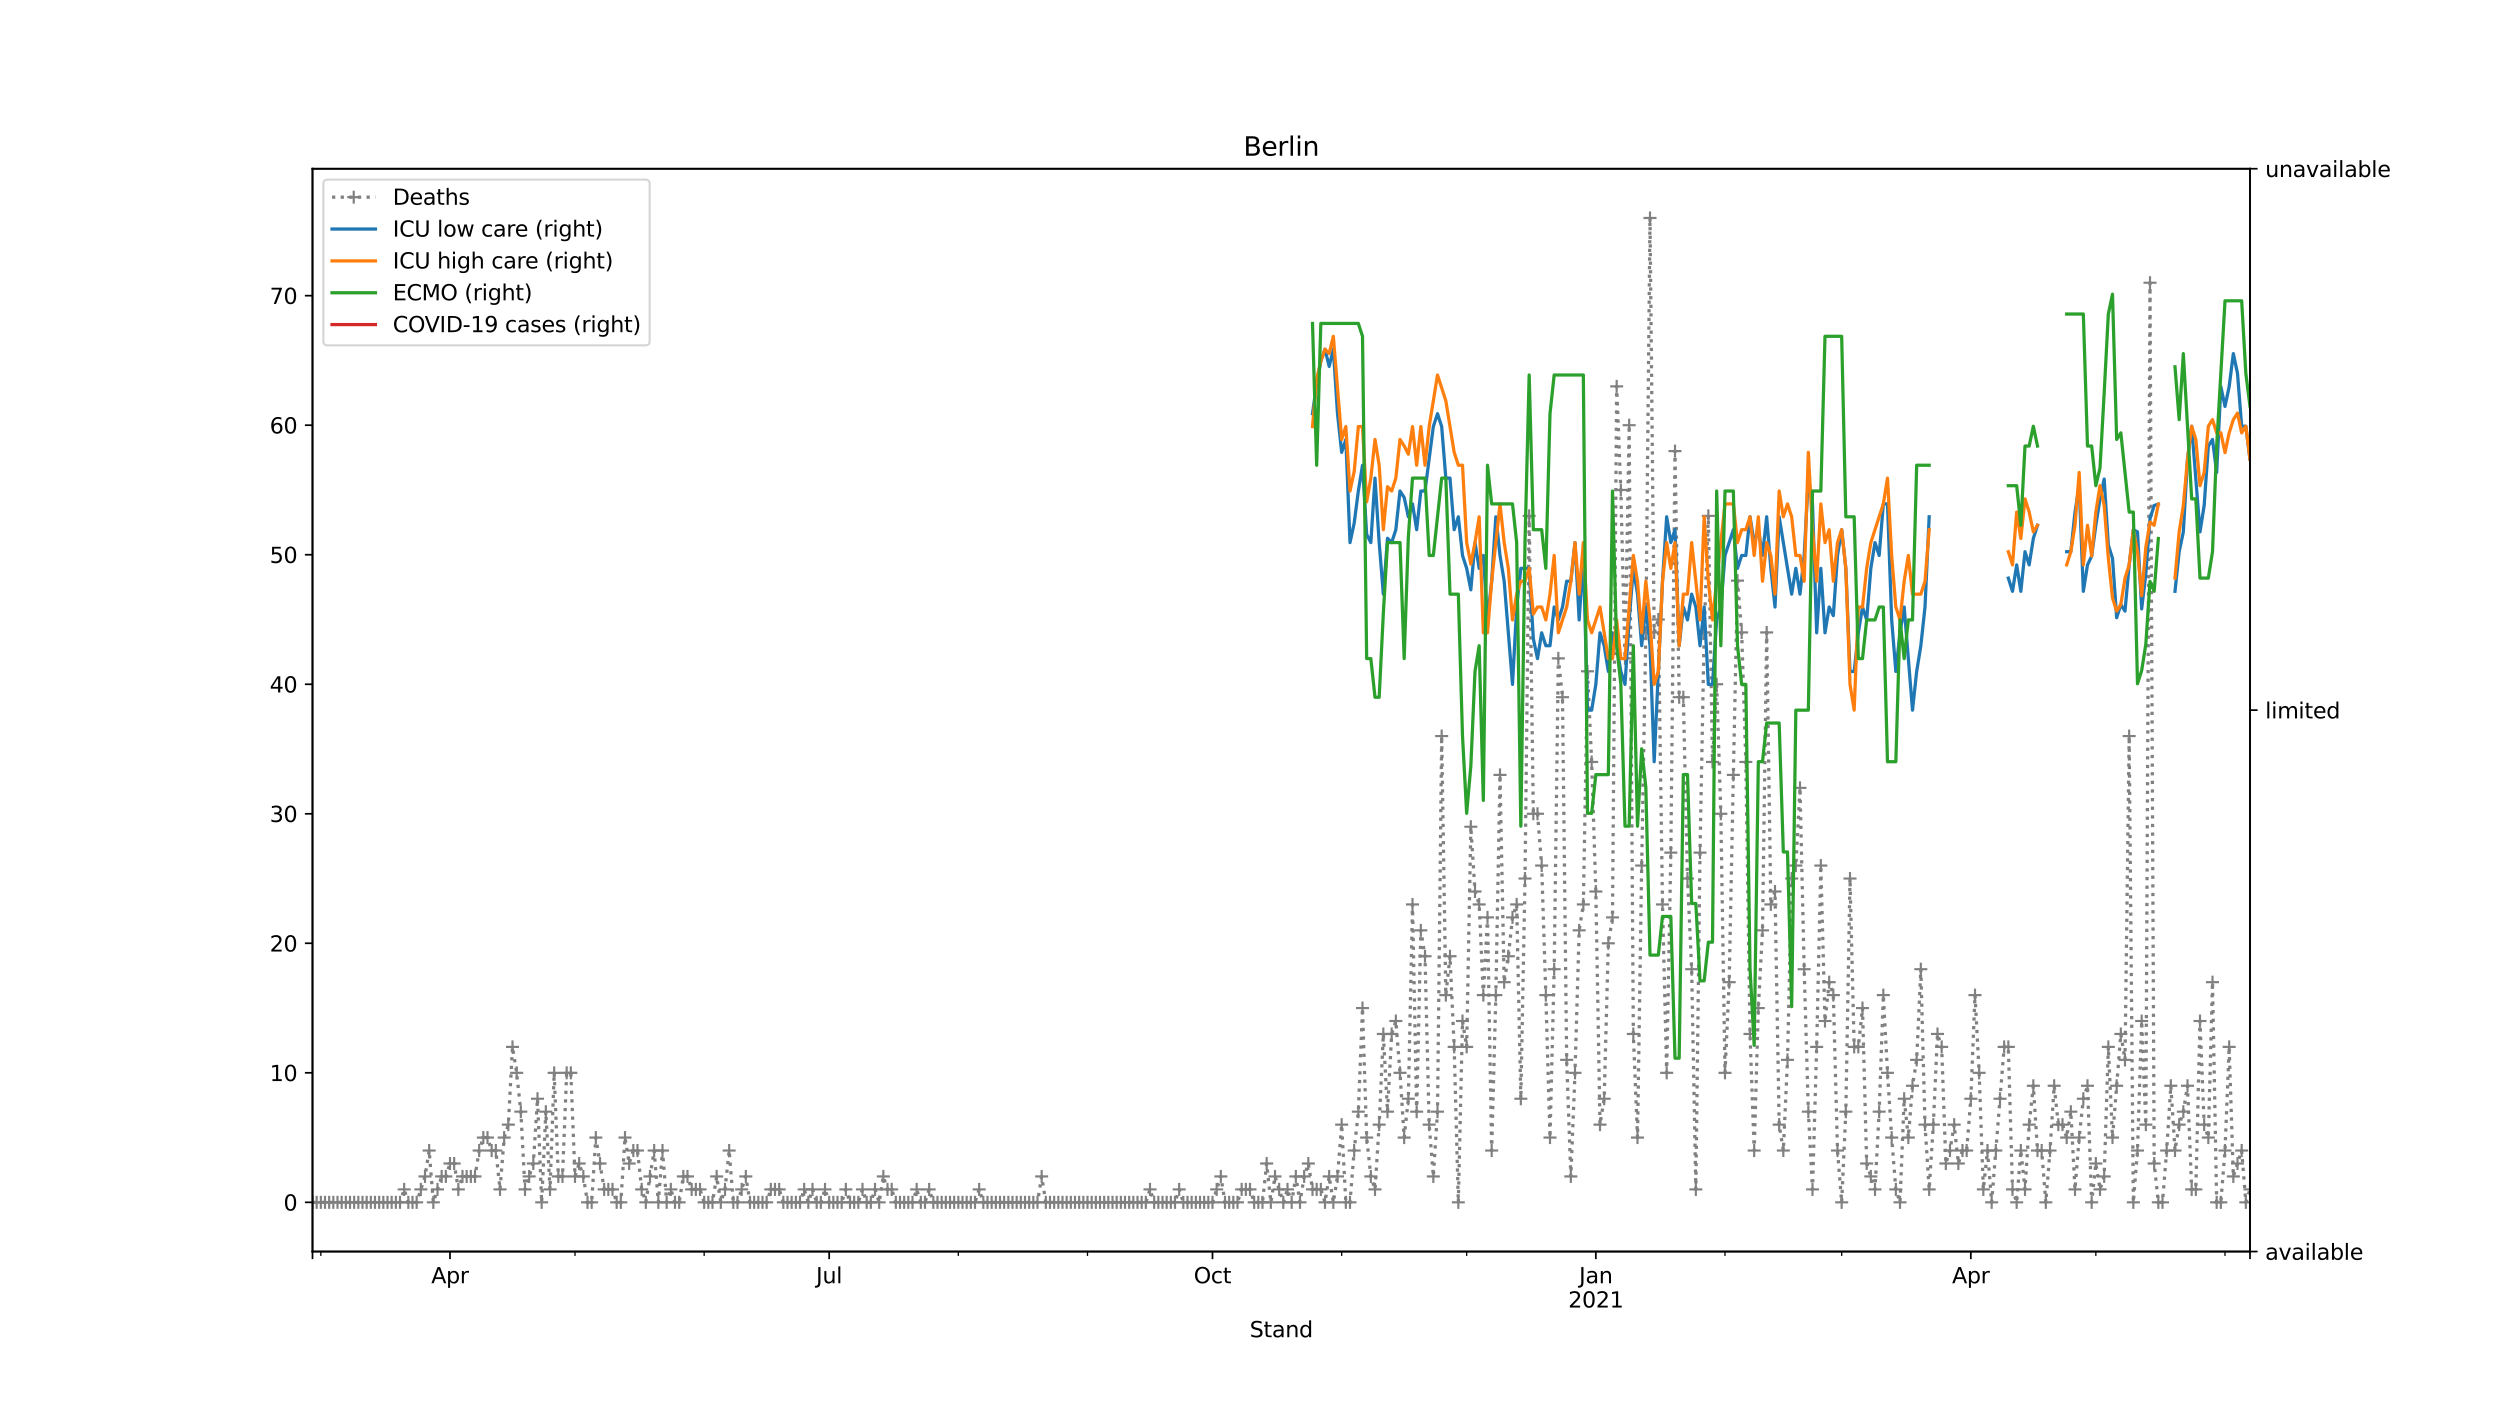 <?xml version="1.0" encoding="utf-8" standalone="no"?>
<!DOCTYPE svg PUBLIC "-//W3C//DTD SVG 1.1//EN"
  "http://www.w3.org/Graphics/SVG/1.1/DTD/svg11.dtd">
<svg height="648pt" version="1.1" viewBox="0 0 1152 648" width="1152pt" xmlns="http://www.w3.org/2000/svg" xmlns:xlink="http://www.w3.org/1999/xlink">
 <defs>
  <style type="text/css">*{stroke-linecap:butt;stroke-linejoin:round;}</style>
 </defs>
 <g id="figure_1">
  <g id="patch_1">
   <path d="M 0 648 
L 1152 648 
L 1152 0 
L 0 0 
z
" style="fill:#ffffff;"/>
  </g>
  <g id="axes_1">
   <g id="patch_2">
    <path d="M 144 576.72 
L 1036.8 576.72 
L 1036.8 77.76 
L 144 77.76 
z
" style="fill:#ffffff;"/>
   </g>
   <g id="matplotlib.axis_1">
    <g id="xtick_1">
     <g id="line2d_1">
      <defs>
       <path d="M 0 0 
L 0 3.5 
" id="m5b6c039967" style="stroke:#000000;stroke-width:0.8;"/>
      </defs>
      <g>
       <use style="stroke:#000000;stroke-width:0.8;" x="144" xlink:href="#m5b6c039967" y="576.72"/>
      </g>
     </g>
    </g>
    <g id="xtick_2">
     <g id="line2d_2">
      <g>
       <use style="stroke:#000000;stroke-width:0.8;" x="207.36" xlink:href="#m5b6c039967" y="576.72"/>
      </g>
     </g>
     <g id="text_1">
      <!-- Apr -->
      <g transform="translate(198.71 591.318)scale(0.1 -0.1)">
       <defs>
        <path d="M 2188 4044 
L 1331 1722 
L 3047 1722 
L 2188 4044 
z
M 1831 4666 
L 2547 4666 
L 4325 0 
L 3669 0 
L 3244 1197 
L 1141 1197 
L 716 0 
L 50 0 
L 1831 4666 
z
" id="DejaVuSans-41" transform="scale(0.016)"/>
        <path d="M 1159 525 
L 1159 -1331 
L 581 -1331 
L 581 3500 
L 1159 3500 
L 1159 2969 
Q 1341 3281 1617 3432 
Q 1894 3584 2278 3584 
Q 2916 3584 3314 3078 
Q 3713 2572 3713 1747 
Q 3713 922 3314 415 
Q 2916 -91 2278 -91 
Q 1894 -91 1617 61 
Q 1341 213 1159 525 
z
M 3116 1747 
Q 3116 2381 2855 2742 
Q 2594 3103 2138 3103 
Q 1681 3103 1420 2742 
Q 1159 2381 1159 1747 
Q 1159 1113 1420 752 
Q 1681 391 2138 391 
Q 2594 391 2855 752 
Q 3116 1113 3116 1747 
z
" id="DejaVuSans-70" transform="scale(0.016)"/>
        <path d="M 2631 2963 
Q 2534 3019 2420 3045 
Q 2306 3072 2169 3072 
Q 1681 3072 1420 2755 
Q 1159 2438 1159 1844 
L 1159 0 
L 581 0 
L 581 3500 
L 1159 3500 
L 1159 2956 
Q 1341 3275 1631 3429 
Q 1922 3584 2338 3584 
Q 2397 3584 2469 3576 
Q 2541 3569 2628 3553 
L 2631 2963 
z
" id="DejaVuSans-72" transform="scale(0.016)"/>
       </defs>
       <use xlink:href="#DejaVuSans-41"/>
       <use x="68.408" xlink:href="#DejaVuSans-70"/>
       <use x="131.885" xlink:href="#DejaVuSans-72"/>
      </g>
     </g>
    </g>
    <g id="xtick_3">
     <g id="line2d_3">
      <g>
       <use style="stroke:#000000;stroke-width:0.8;" x="382.08" xlink:href="#m5b6c039967" y="576.72"/>
      </g>
     </g>
     <g id="text_2">
      <!-- Jul -->
      <g transform="translate(376.047 591.318)scale(0.1 -0.1)">
       <defs>
        <path d="M 628 4666 
L 1259 4666 
L 1259 325 
Q 1259 -519 939 -900 
Q 619 -1281 -91 -1281 
L -331 -1281 
L -331 -750 
L -134 -750 
Q 284 -750 456 -515 
Q 628 -281 628 325 
L 628 4666 
z
" id="DejaVuSans-4a" transform="scale(0.016)"/>
        <path d="M 544 1381 
L 544 3500 
L 1119 3500 
L 1119 1403 
Q 1119 906 1312 657 
Q 1506 409 1894 409 
Q 2359 409 2629 706 
Q 2900 1003 2900 1516 
L 2900 3500 
L 3475 3500 
L 3475 0 
L 2900 0 
L 2900 538 
Q 2691 219 2414 64 
Q 2138 -91 1772 -91 
Q 1169 -91 856 284 
Q 544 659 544 1381 
z
M 1991 3584 
L 1991 3584 
z
" id="DejaVuSans-75" transform="scale(0.016)"/>
        <path d="M 603 4863 
L 1178 4863 
L 1178 0 
L 603 0 
L 603 4863 
z
" id="DejaVuSans-6c" transform="scale(0.016)"/>
       </defs>
       <use xlink:href="#DejaVuSans-4a"/>
       <use x="29.492" xlink:href="#DejaVuSans-75"/>
       <use x="92.871" xlink:href="#DejaVuSans-6c"/>
      </g>
     </g>
    </g>
    <g id="xtick_4">
     <g id="line2d_4">
      <g>
       <use style="stroke:#000000;stroke-width:0.8;" x="558.72" xlink:href="#m5b6c039967" y="576.72"/>
      </g>
     </g>
     <g id="text_3">
      <!-- Oct -->
      <g transform="translate(550.075 591.318)scale(0.1 -0.1)">
       <defs>
        <path d="M 2522 4238 
Q 1834 4238 1429 3725 
Q 1025 3213 1025 2328 
Q 1025 1447 1429 934 
Q 1834 422 2522 422 
Q 3209 422 3611 934 
Q 4013 1447 4013 2328 
Q 4013 3213 3611 3725 
Q 3209 4238 2522 4238 
z
M 2522 4750 
Q 3503 4750 4090 4092 
Q 4678 3434 4678 2328 
Q 4678 1225 4090 567 
Q 3503 -91 2522 -91 
Q 1538 -91 948 565 
Q 359 1222 359 2328 
Q 359 3434 948 4092 
Q 1538 4750 2522 4750 
z
" id="DejaVuSans-4f" transform="scale(0.016)"/>
        <path d="M 3122 3366 
L 3122 2828 
Q 2878 2963 2633 3030 
Q 2388 3097 2138 3097 
Q 1578 3097 1268 2742 
Q 959 2388 959 1747 
Q 959 1106 1268 751 
Q 1578 397 2138 397 
Q 2388 397 2633 464 
Q 2878 531 3122 666 
L 3122 134 
Q 2881 22 2623 -34 
Q 2366 -91 2075 -91 
Q 1284 -91 818 406 
Q 353 903 353 1747 
Q 353 2603 823 3093 
Q 1294 3584 2113 3584 
Q 2378 3584 2631 3529 
Q 2884 3475 3122 3366 
z
" id="DejaVuSans-63" transform="scale(0.016)"/>
        <path d="M 1172 4494 
L 1172 3500 
L 2356 3500 
L 2356 3053 
L 1172 3053 
L 1172 1153 
Q 1172 725 1289 603 
Q 1406 481 1766 481 
L 2356 481 
L 2356 0 
L 1766 0 
Q 1100 0 847 248 
Q 594 497 594 1153 
L 594 3053 
L 172 3053 
L 172 3500 
L 594 3500 
L 594 4494 
L 1172 4494 
z
" id="DejaVuSans-74" transform="scale(0.016)"/>
       </defs>
       <use xlink:href="#DejaVuSans-4f"/>
       <use x="78.711" xlink:href="#DejaVuSans-63"/>
       <use x="133.691" xlink:href="#DejaVuSans-74"/>
      </g>
     </g>
    </g>
    <g id="xtick_5">
     <g id="line2d_5">
      <g>
       <use style="stroke:#000000;stroke-width:0.8;" x="735.36" xlink:href="#m5b6c039967" y="576.72"/>
      </g>
     </g>
     <g id="text_4">
      <!-- Jan -->
      <g transform="translate(727.652 591.318)scale(0.1 -0.1)">
       <defs>
        <path d="M 2194 1759 
Q 1497 1759 1228 1600 
Q 959 1441 959 1056 
Q 959 750 1161 570 
Q 1363 391 1709 391 
Q 2188 391 2477 730 
Q 2766 1069 2766 1631 
L 2766 1759 
L 2194 1759 
z
M 3341 1997 
L 3341 0 
L 2766 0 
L 2766 531 
Q 2569 213 2275 61 
Q 1981 -91 1556 -91 
Q 1019 -91 701 211 
Q 384 513 384 1019 
Q 384 1609 779 1909 
Q 1175 2209 1959 2209 
L 2766 2209 
L 2766 2266 
Q 2766 2663 2505 2880 
Q 2244 3097 1772 3097 
Q 1472 3097 1187 3025 
Q 903 2953 641 2809 
L 641 3341 
Q 956 3463 1253 3523 
Q 1550 3584 1831 3584 
Q 2591 3584 2966 3190 
Q 3341 2797 3341 1997 
z
" id="DejaVuSans-61" transform="scale(0.016)"/>
        <path d="M 3513 2113 
L 3513 0 
L 2938 0 
L 2938 2094 
Q 2938 2591 2744 2837 
Q 2550 3084 2163 3084 
Q 1697 3084 1428 2787 
Q 1159 2491 1159 1978 
L 1159 0 
L 581 0 
L 581 3500 
L 1159 3500 
L 1159 2956 
Q 1366 3272 1645 3428 
Q 1925 3584 2291 3584 
Q 2894 3584 3203 3211 
Q 3513 2838 3513 2113 
z
" id="DejaVuSans-6e" transform="scale(0.016)"/>
       </defs>
       <use xlink:href="#DejaVuSans-4a"/>
       <use x="29.492" xlink:href="#DejaVuSans-61"/>
       <use x="90.771" xlink:href="#DejaVuSans-6e"/>
      </g>
      <!-- 2021 -->
      <g transform="translate(722.635 602.516)scale(0.1 -0.1)">
       <defs>
        <path d="M 1228 531 
L 3431 531 
L 3431 0 
L 469 0 
L 469 531 
Q 828 903 1448 1529 
Q 2069 2156 2228 2338 
Q 2531 2678 2651 2914 
Q 2772 3150 2772 3378 
Q 2772 3750 2511 3984 
Q 2250 4219 1831 4219 
Q 1534 4219 1204 4116 
Q 875 4013 500 3803 
L 500 4441 
Q 881 4594 1212 4672 
Q 1544 4750 1819 4750 
Q 2544 4750 2975 4387 
Q 3406 4025 3406 3419 
Q 3406 3131 3298 2873 
Q 3191 2616 2906 2266 
Q 2828 2175 2409 1742 
Q 1991 1309 1228 531 
z
" id="DejaVuSans-32" transform="scale(0.016)"/>
        <path d="M 2034 4250 
Q 1547 4250 1301 3770 
Q 1056 3291 1056 2328 
Q 1056 1369 1301 889 
Q 1547 409 2034 409 
Q 2525 409 2770 889 
Q 3016 1369 3016 2328 
Q 3016 3291 2770 3770 
Q 2525 4250 2034 4250 
z
M 2034 4750 
Q 2819 4750 3233 4129 
Q 3647 3509 3647 2328 
Q 3647 1150 3233 529 
Q 2819 -91 2034 -91 
Q 1250 -91 836 529 
Q 422 1150 422 2328 
Q 422 3509 836 4129 
Q 1250 4750 2034 4750 
z
" id="DejaVuSans-30" transform="scale(0.016)"/>
        <path d="M 794 531 
L 1825 531 
L 1825 4091 
L 703 3866 
L 703 4441 
L 1819 4666 
L 2450 4666 
L 2450 531 
L 3481 531 
L 3481 0 
L 794 0 
L 794 531 
z
" id="DejaVuSans-31" transform="scale(0.016)"/>
       </defs>
       <use xlink:href="#DejaVuSans-32"/>
       <use x="63.623" xlink:href="#DejaVuSans-30"/>
       <use x="127.246" xlink:href="#DejaVuSans-32"/>
       <use x="190.869" xlink:href="#DejaVuSans-31"/>
      </g>
     </g>
    </g>
    <g id="xtick_6">
     <g id="line2d_6">
      <g>
       <use style="stroke:#000000;stroke-width:0.8;" x="908.16" xlink:href="#m5b6c039967" y="576.72"/>
      </g>
     </g>
     <g id="text_5">
      <!-- Apr -->
      <g transform="translate(899.51 591.318)scale(0.1 -0.1)">
       <use xlink:href="#DejaVuSans-41"/>
       <use x="68.408" xlink:href="#DejaVuSans-70"/>
       <use x="131.885" xlink:href="#DejaVuSans-72"/>
      </g>
     </g>
    </g>
    <g id="xtick_7">
     <g id="line2d_7">
      <g>
       <use style="stroke:#000000;stroke-width:0.8;" x="1036.8" xlink:href="#m5b6c039967" y="576.72"/>
      </g>
     </g>
    </g>
    <g id="xtick_8">
     <g id="line2d_8">
      <defs>
       <path d="M 0 0 
L 0 2 
" id="mdd1d2ac094" style="stroke:#000000;stroke-width:0.6;"/>
      </defs>
      <g>
       <use style="stroke:#000000;stroke-width:0.6;" x="147.84" xlink:href="#mdd1d2ac094" y="576.72"/>
      </g>
     </g>
    </g>
    <g id="xtick_9">
     <g id="line2d_9">
      <g>
       <use style="stroke:#000000;stroke-width:0.6;" x="264.96" xlink:href="#mdd1d2ac094" y="576.72"/>
      </g>
     </g>
    </g>
    <g id="xtick_10">
     <g id="line2d_10">
      <g>
       <use style="stroke:#000000;stroke-width:0.6;" x="324.48" xlink:href="#mdd1d2ac094" y="576.72"/>
      </g>
     </g>
    </g>
    <g id="xtick_11">
     <g id="line2d_11">
      <g>
       <use style="stroke:#000000;stroke-width:0.6;" x="441.6" xlink:href="#mdd1d2ac094" y="576.72"/>
      </g>
     </g>
    </g>
    <g id="xtick_12">
     <g id="line2d_12">
      <g>
       <use style="stroke:#000000;stroke-width:0.6;" x="501.12" xlink:href="#mdd1d2ac094" y="576.72"/>
      </g>
     </g>
    </g>
    <g id="xtick_13">
     <g id="line2d_13">
      <g>
       <use style="stroke:#000000;stroke-width:0.6;" x="618.24" xlink:href="#mdd1d2ac094" y="576.72"/>
      </g>
     </g>
    </g>
    <g id="xtick_14">
     <g id="line2d_14">
      <g>
       <use style="stroke:#000000;stroke-width:0.6;" x="675.84" xlink:href="#mdd1d2ac094" y="576.72"/>
      </g>
     </g>
    </g>
    <g id="xtick_15">
     <g id="line2d_15">
      <g>
       <use style="stroke:#000000;stroke-width:0.6;" x="794.88" xlink:href="#mdd1d2ac094" y="576.72"/>
      </g>
     </g>
    </g>
    <g id="xtick_16">
     <g id="line2d_16">
      <g>
       <use style="stroke:#000000;stroke-width:0.6;" x="848.64" xlink:href="#mdd1d2ac094" y="576.72"/>
      </g>
     </g>
    </g>
    <g id="xtick_17">
     <g id="line2d_17">
      <g>
       <use style="stroke:#000000;stroke-width:0.6;" x="965.76" xlink:href="#mdd1d2ac094" y="576.72"/>
      </g>
     </g>
    </g>
    <g id="xtick_18">
     <g id="line2d_18">
      <g>
       <use style="stroke:#000000;stroke-width:0.6;" x="1025.28" xlink:href="#mdd1d2ac094" y="576.72"/>
      </g>
     </g>
    </g>
    <g id="text_6">
     <!-- Stand -->
     <g transform="translate(575.859 616.194)scale(0.1 -0.1)">
      <defs>
       <path d="M 3425 4513 
L 3425 3897 
Q 3066 4069 2747 4153 
Q 2428 4238 2131 4238 
Q 1616 4238 1336 4038 
Q 1056 3838 1056 3469 
Q 1056 3159 1242 3001 
Q 1428 2844 1947 2747 
L 2328 2669 
Q 3034 2534 3370 2195 
Q 3706 1856 3706 1288 
Q 3706 609 3251 259 
Q 2797 -91 1919 -91 
Q 1588 -91 1214 -16 
Q 841 59 441 206 
L 441 856 
Q 825 641 1194 531 
Q 1563 422 1919 422 
Q 2459 422 2753 634 
Q 3047 847 3047 1241 
Q 3047 1584 2836 1778 
Q 2625 1972 2144 2069 
L 1759 2144 
Q 1053 2284 737 2584 
Q 422 2884 422 3419 
Q 422 4038 858 4394 
Q 1294 4750 2059 4750 
Q 2388 4750 2728 4690 
Q 3069 4631 3425 4513 
z
" id="DejaVuSans-53" transform="scale(0.016)"/>
       <path d="M 2906 2969 
L 2906 4863 
L 3481 4863 
L 3481 0 
L 2906 0 
L 2906 525 
Q 2725 213 2448 61 
Q 2172 -91 1784 -91 
Q 1150 -91 751 415 
Q 353 922 353 1747 
Q 353 2572 751 3078 
Q 1150 3584 1784 3584 
Q 2172 3584 2448 3432 
Q 2725 3281 2906 2969 
z
M 947 1747 
Q 947 1113 1208 752 
Q 1469 391 1925 391 
Q 2381 391 2643 752 
Q 2906 1113 2906 1747 
Q 2906 2381 2643 2742 
Q 2381 3103 1925 3103 
Q 1469 3103 1208 2742 
Q 947 2381 947 1747 
z
" id="DejaVuSans-64" transform="scale(0.016)"/>
      </defs>
      <use xlink:href="#DejaVuSans-53"/>
      <use x="63.477" xlink:href="#DejaVuSans-74"/>
      <use x="102.686" xlink:href="#DejaVuSans-61"/>
      <use x="163.965" xlink:href="#DejaVuSans-6e"/>
      <use x="227.344" xlink:href="#DejaVuSans-64"/>
     </g>
    </g>
   </g>
   <g id="matplotlib.axis_2">
    <g id="ytick_1">
     <g id="line2d_19">
      <defs>
       <path d="M 0 0 
L -3.5 0 
" id="m94089d40f1" style="stroke:#000000;stroke-width:0.8;"/>
      </defs>
      <g>
       <use style="stroke:#000000;stroke-width:0.8;" x="144" xlink:href="#m94089d40f1" y="554.04"/>
      </g>
     </g>
     <g id="text_7">
      <!-- 0 -->
      <g transform="translate(130.637 557.839)scale(0.1 -0.1)">
       <use xlink:href="#DejaVuSans-30"/>
      </g>
     </g>
    </g>
    <g id="ytick_2">
     <g id="line2d_20">
      <g>
       <use style="stroke:#000000;stroke-width:0.8;" x="144" xlink:href="#m94089d40f1" y="494.356"/>
      </g>
     </g>
     <g id="text_8">
      <!-- 10 -->
      <g transform="translate(124.275 498.155)scale(0.1 -0.1)">
       <use xlink:href="#DejaVuSans-31"/>
       <use x="63.623" xlink:href="#DejaVuSans-30"/>
      </g>
     </g>
    </g>
    <g id="ytick_3">
     <g id="line2d_21">
      <g>
       <use style="stroke:#000000;stroke-width:0.8;" x="144" xlink:href="#m94089d40f1" y="434.672"/>
      </g>
     </g>
     <g id="text_9">
      <!-- 20 -->
      <g transform="translate(124.275 438.471)scale(0.1 -0.1)">
       <use xlink:href="#DejaVuSans-32"/>
       <use x="63.623" xlink:href="#DejaVuSans-30"/>
      </g>
     </g>
    </g>
    <g id="ytick_4">
     <g id="line2d_22">
      <g>
       <use style="stroke:#000000;stroke-width:0.8;" x="144" xlink:href="#m94089d40f1" y="374.987"/>
      </g>
     </g>
     <g id="text_10">
      <!-- 30 -->
      <g transform="translate(124.275 378.787)scale(0.1 -0.1)">
       <defs>
        <path d="M 2597 2516 
Q 3050 2419 3304 2112 
Q 3559 1806 3559 1356 
Q 3559 666 3084 287 
Q 2609 -91 1734 -91 
Q 1441 -91 1130 -33 
Q 819 25 488 141 
L 488 750 
Q 750 597 1062 519 
Q 1375 441 1716 441 
Q 2309 441 2620 675 
Q 2931 909 2931 1356 
Q 2931 1769 2642 2001 
Q 2353 2234 1838 2234 
L 1294 2234 
L 1294 2753 
L 1863 2753 
Q 2328 2753 2575 2939 
Q 2822 3125 2822 3475 
Q 2822 3834 2567 4026 
Q 2313 4219 1838 4219 
Q 1578 4219 1281 4162 
Q 984 4106 628 3988 
L 628 4550 
Q 988 4650 1302 4700 
Q 1616 4750 1894 4750 
Q 2613 4750 3031 4423 
Q 3450 4097 3450 3541 
Q 3450 3153 3228 2886 
Q 3006 2619 2597 2516 
z
" id="DejaVuSans-33" transform="scale(0.016)"/>
       </defs>
       <use xlink:href="#DejaVuSans-33"/>
       <use x="63.623" xlink:href="#DejaVuSans-30"/>
      </g>
     </g>
    </g>
    <g id="ytick_5">
     <g id="line2d_23">
      <g>
       <use style="stroke:#000000;stroke-width:0.8;" x="144" xlink:href="#m94089d40f1" y="315.303"/>
      </g>
     </g>
     <g id="text_11">
      <!-- 40 -->
      <g transform="translate(124.275 319.102)scale(0.1 -0.1)">
       <defs>
        <path d="M 2419 4116 
L 825 1625 
L 2419 1625 
L 2419 4116 
z
M 2253 4666 
L 3047 4666 
L 3047 1625 
L 3713 1625 
L 3713 1100 
L 3047 1100 
L 3047 0 
L 2419 0 
L 2419 1100 
L 313 1100 
L 313 1709 
L 2253 4666 
z
" id="DejaVuSans-34" transform="scale(0.016)"/>
       </defs>
       <use xlink:href="#DejaVuSans-34"/>
       <use x="63.623" xlink:href="#DejaVuSans-30"/>
      </g>
     </g>
    </g>
    <g id="ytick_6">
     <g id="line2d_24">
      <g>
       <use style="stroke:#000000;stroke-width:0.8;" x="144" xlink:href="#m94089d40f1" y="255.619"/>
      </g>
     </g>
     <g id="text_12">
      <!-- 50 -->
      <g transform="translate(124.275 259.418)scale(0.1 -0.1)">
       <defs>
        <path d="M 691 4666 
L 3169 4666 
L 3169 4134 
L 1269 4134 
L 1269 2991 
Q 1406 3038 1543 3061 
Q 1681 3084 1819 3084 
Q 2600 3084 3056 2656 
Q 3513 2228 3513 1497 
Q 3513 744 3044 326 
Q 2575 -91 1722 -91 
Q 1428 -91 1123 -41 
Q 819 9 494 109 
L 494 744 
Q 775 591 1075 516 
Q 1375 441 1709 441 
Q 2250 441 2565 725 
Q 2881 1009 2881 1497 
Q 2881 1984 2565 2268 
Q 2250 2553 1709 2553 
Q 1456 2553 1204 2497 
Q 953 2441 691 2322 
L 691 4666 
z
" id="DejaVuSans-35" transform="scale(0.016)"/>
       </defs>
       <use xlink:href="#DejaVuSans-35"/>
       <use x="63.623" xlink:href="#DejaVuSans-30"/>
      </g>
     </g>
    </g>
    <g id="ytick_7">
     <g id="line2d_25">
      <g>
       <use style="stroke:#000000;stroke-width:0.8;" x="144" xlink:href="#m94089d40f1" y="195.935"/>
      </g>
     </g>
     <g id="text_13">
      <!-- 60 -->
      <g transform="translate(124.275 199.734)scale(0.1 -0.1)">
       <defs>
        <path d="M 2113 2584 
Q 1688 2584 1439 2293 
Q 1191 2003 1191 1497 
Q 1191 994 1439 701 
Q 1688 409 2113 409 
Q 2538 409 2786 701 
Q 3034 994 3034 1497 
Q 3034 2003 2786 2293 
Q 2538 2584 2113 2584 
z
M 3366 4563 
L 3366 3988 
Q 3128 4100 2886 4159 
Q 2644 4219 2406 4219 
Q 1781 4219 1451 3797 
Q 1122 3375 1075 2522 
Q 1259 2794 1537 2939 
Q 1816 3084 2150 3084 
Q 2853 3084 3261 2657 
Q 3669 2231 3669 1497 
Q 3669 778 3244 343 
Q 2819 -91 2113 -91 
Q 1303 -91 875 529 
Q 447 1150 447 2328 
Q 447 3434 972 4092 
Q 1497 4750 2381 4750 
Q 2619 4750 2861 4703 
Q 3103 4656 3366 4563 
z
" id="DejaVuSans-36" transform="scale(0.016)"/>
       </defs>
       <use xlink:href="#DejaVuSans-36"/>
       <use x="63.623" xlink:href="#DejaVuSans-30"/>
      </g>
     </g>
    </g>
    <g id="ytick_8">
     <g id="line2d_26">
      <g>
       <use style="stroke:#000000;stroke-width:0.8;" x="144" xlink:href="#m94089d40f1" y="136.251"/>
      </g>
     </g>
     <g id="text_14">
      <!-- 70 -->
      <g transform="translate(124.275 140.05)scale(0.1 -0.1)">
       <defs>
        <path d="M 525 4666 
L 3525 4666 
L 3525 4397 
L 1831 0 
L 1172 0 
L 2766 4134 
L 525 4134 
L 525 4666 
z
" id="DejaVuSans-37" transform="scale(0.016)"/>
       </defs>
       <use xlink:href="#DejaVuSans-37"/>
       <use x="63.623" xlink:href="#DejaVuSans-30"/>
      </g>
     </g>
    </g>
   </g>
   <g id="line2d_27">
    <path clip-path="url(#p87437e0c5f)" d="M 144 554.04 
L 184.32 554.04 
L 186.24 548.072 
L 188.16 554.04 
L 192 554.04 
L 195.84 542.103 
L 197.76 530.166 
L 199.68 554.04 
L 203.52 542.103 
L 205.44 542.103 
L 207.36 536.135 
L 209.28 536.135 
L 211.2 548.072 
L 213.12 542.103 
L 218.88 542.103 
L 220.8 530.166 
L 222.72 524.198 
L 224.64 524.198 
L 226.56 530.166 
L 228.48 530.166 
L 230.4 548.072 
L 232.32 524.198 
L 234.24 518.229 
L 236.16 482.419 
L 238.08 494.356 
L 240 512.261 
L 241.92 548.072 
L 245.76 536.135 
L 247.68 506.293 
L 249.6 554.04 
L 251.52 512.261 
L 253.44 548.072 
L 255.36 494.356 
L 257.28 542.103 
L 259.2 542.103 
L 261.12 494.356 
L 263.04 494.356 
L 264.96 542.103 
L 266.88 536.135 
L 268.8 542.103 
L 270.72 554.04 
L 272.64 554.04 
L 274.56 524.198 
L 278.4 548.072 
L 282.24 548.072 
L 284.16 554.04 
L 286.08 554.04 
L 288 524.198 
L 289.92 536.135 
L 291.84 530.166 
L 293.76 530.166 
L 295.68 548.072 
L 297.6 554.04 
L 301.44 530.166 
L 303.36 554.04 
L 305.28 530.166 
L 307.2 554.04 
L 309.12 548.072 
L 311.04 554.04 
L 312.96 554.04 
L 314.88 542.103 
L 316.8 542.103 
L 318.72 548.072 
L 322.56 548.072 
L 324.48 554.04 
L 328.32 554.04 
L 330.24 542.103 
L 332.16 554.04 
L 334.08 548.072 
L 336 530.166 
L 337.92 554.04 
L 339.84 554.04 
L 343.68 542.103 
L 345.6 554.04 
L 353.28 554.04 
L 355.2 548.072 
L 359.04 548.072 
L 360.96 554.04 
L 368.64 554.04 
L 370.56 548.072 
L 372.48 554.04 
L 374.4 548.072 
L 376.32 554.04 
L 378.24 554.04 
L 380.16 548.072 
L 382.08 554.04 
L 387.84 554.04 
L 389.76 548.072 
L 391.68 554.04 
L 395.52 554.04 
L 397.44 548.072 
L 399.36 554.04 
L 401.28 554.04 
L 403.2 548.072 
L 405.12 554.04 
L 407.04 542.103 
L 408.96 548.072 
L 410.88 548.072 
L 412.8 554.04 
L 420.48 554.04 
L 422.4 548.072 
L 424.32 554.04 
L 426.24 554.04 
L 428.16 548.072 
L 430.08 554.04 
L 449.28 554.04 
L 451.2 548.072 
L 453.12 554.04 
L 478.08 554.04 
L 480 542.103 
L 481.92 554.04 
L 528 554.04 
L 529.92 548.072 
L 531.84 554.04 
L 541.44 554.04 
L 543.36 548.072 
L 545.28 554.04 
L 558.72 554.04 
L 562.56 542.103 
L 564.48 554.04 
L 570.24 554.04 
L 572.16 548.072 
L 576 548.072 
L 577.92 554.04 
L 581.76 554.04 
L 583.68 536.135 
L 585.6 554.04 
L 587.52 542.103 
L 591.36 554.04 
L 593.28 548.072 
L 595.2 554.04 
L 597.12 542.103 
L 599.04 554.04 
L 600.96 542.103 
L 602.88 536.135 
L 604.8 548.072 
L 608.64 548.072 
L 610.56 554.04 
L 612.48 542.103 
L 614.4 554.04 
L 616.32 542.103 
L 618.24 518.229 
L 620.16 554.04 
L 622.08 554.04 
L 624 530.166 
L 625.92 512.261 
L 627.84 464.514 
L 629.76 524.198 
L 631.68 542.103 
L 633.6 548.072 
L 635.52 518.229 
L 637.44 476.451 
L 639.36 512.261 
L 641.28 476.451 
L 643.2 470.482 
L 645.12 494.356 
L 647.04 524.198 
L 648.96 506.293 
L 650.88 416.766 
L 652.8 512.261 
L 654.72 428.703 
L 656.64 440.64 
L 658.56 518.229 
L 660.48 542.103 
L 662.4 512.261 
L 664.32 339.177 
L 666.24 458.545 
L 668.16 440.64 
L 670.08 482.419 
L 672 554.04 
L 673.92 470.482 
L 675.84 482.419 
L 677.76 380.956 
L 679.68 410.798 
L 681.6 416.766 
L 683.52 458.545 
L 685.44 422.735 
L 687.36 530.166 
L 689.28 458.545 
L 691.2 357.082 
L 693.12 452.577 
L 695.04 440.64 
L 696.96 422.735 
L 698.88 416.766 
L 700.8 506.293 
L 702.72 404.829 
L 704.64 237.714 
L 706.56 374.987 
L 708.48 374.987 
L 710.4 398.861 
L 712.32 458.545 
L 714.24 524.198 
L 716.16 446.608 
L 718.08 303.366 
L 720 321.272 
L 721.92 488.387 
L 723.84 542.103 
L 725.76 494.356 
L 727.68 428.703 
L 729.6 416.766 
L 731.52 309.335 
L 733.44 351.114 
L 735.36 410.798 
L 737.28 518.229 
L 739.2 506.293 
L 741.12 434.672 
L 743.04 422.735 
L 744.96 178.029 
L 746.88 225.777 
L 748.8 303.366 
L 750.72 195.935 
L 752.64 476.451 
L 754.56 524.198 
L 756.48 398.861 
L 758.4 291.429 
L 760.32 100.44 
L 762.24 291.429 
L 764.16 285.461 
L 766.08 416.766 
L 768 494.356 
L 769.92 392.893 
L 771.84 207.872 
L 773.76 321.272 
L 775.68 321.272 
L 777.6 404.829 
L 779.52 446.608 
L 781.44 548.072 
L 783.36 392.893 
L 785.28 291.429 
L 787.2 237.714 
L 789.12 351.114 
L 791.04 315.303 
L 792.96 374.987 
L 794.88 494.356 
L 796.8 452.577 
L 798.72 357.082 
L 800.64 267.556 
L 802.56 291.429 
L 804.48 351.114 
L 806.4 476.451 
L 808.32 530.166 
L 810.24 464.514 
L 812.16 428.703 
L 814.08 291.429 
L 816 416.766 
L 817.92 410.798 
L 819.84 518.229 
L 821.76 530.166 
L 823.68 488.387 
L 825.6 404.829 
L 827.52 398.861 
L 829.44 363.051 
L 831.36 446.608 
L 833.28 512.261 
L 835.2 548.072 
L 837.12 482.419 
L 839.04 398.861 
L 840.96 470.482 
L 842.88 452.577 
L 844.8 458.545 
L 846.72 530.166 
L 848.64 554.04 
L 850.56 512.261 
L 852.48 404.829 
L 854.4 482.419 
L 856.32 482.419 
L 858.24 464.514 
L 860.16 536.135 
L 864 548.072 
L 865.92 512.261 
L 867.84 458.545 
L 869.76 494.356 
L 871.68 524.198 
L 873.6 548.072 
L 875.52 554.04 
L 877.44 506.293 
L 879.36 524.198 
L 881.28 500.324 
L 883.2 488.387 
L 885.12 446.608 
L 887.04 518.229 
L 888.96 548.072 
L 890.88 518.229 
L 892.8 476.451 
L 894.72 482.419 
L 896.64 536.135 
L 898.56 530.166 
L 900.48 518.229 
L 902.4 536.135 
L 904.32 530.166 
L 906.24 530.166 
L 908.16 506.293 
L 910.08 458.545 
L 912 494.356 
L 913.92 548.072 
L 915.84 530.166 
L 917.76 554.04 
L 923.52 482.419 
L 925.44 482.419 
L 927.36 548.072 
L 929.28 554.04 
L 931.2 530.166 
L 933.12 548.072 
L 935.04 518.229 
L 936.96 500.324 
L 938.88 530.166 
L 940.8 530.166 
L 942.72 554.04 
L 944.64 530.166 
L 946.56 500.324 
L 948.48 518.229 
L 950.4 518.229 
L 952.32 524.198 
L 954.24 512.261 
L 956.16 548.072 
L 958.08 524.198 
L 960 506.293 
L 961.92 500.324 
L 963.84 554.04 
L 965.76 536.135 
L 967.68 548.072 
L 969.6 542.103 
L 971.52 482.419 
L 973.44 524.198 
L 977.28 476.451 
L 979.2 488.387 
L 981.12 339.177 
L 983.04 554.04 
L 984.96 530.166 
L 986.88 470.482 
L 988.8 518.229 
L 990.72 130.282 
L 992.64 536.135 
L 994.56 554.04 
L 996.48 554.04 
L 998.4 530.166 
L 1000.32 500.324 
L 1002.24 530.166 
L 1004.16 518.229 
L 1006.08 512.261 
L 1008 500.324 
L 1009.92 548.072 
L 1011.84 548.072 
L 1013.76 470.482 
L 1015.68 518.229 
L 1017.6 524.198 
L 1019.52 452.577 
L 1021.44 554.04 
L 1023.36 554.04 
L 1025.28 530.166 
L 1027.2 482.419 
L 1029.12 542.103 
L 1032.96 530.166 
L 1034.88 554.04 
L 1036.8 548.072 
L 1036.8 548.072 
" style="fill:none;stroke:#808080;stroke-dasharray:1.5,2.475;stroke-dashoffset:0;stroke-width:1.5;"/>
    <defs>
     <path d="M -3 0 
L 3 0 
M 0 3 
L 0 -3 
" id="mc9fbb64bfd" style="stroke:#808080;"/>
    </defs>
    <g clip-path="url(#p87437e0c5f)">
     <use style="fill:#808080;stroke:#808080;" x="144" xlink:href="#mc9fbb64bfd" y="554.04"/>
     <use style="fill:#808080;stroke:#808080;" x="145.92" xlink:href="#mc9fbb64bfd" y="554.04"/>
     <use style="fill:#808080;stroke:#808080;" x="147.84" xlink:href="#mc9fbb64bfd" y="554.04"/>
     <use style="fill:#808080;stroke:#808080;" x="149.76" xlink:href="#mc9fbb64bfd" y="554.04"/>
     <use style="fill:#808080;stroke:#808080;" x="151.68" xlink:href="#mc9fbb64bfd" y="554.04"/>
     <use style="fill:#808080;stroke:#808080;" x="153.6" xlink:href="#mc9fbb64bfd" y="554.04"/>
     <use style="fill:#808080;stroke:#808080;" x="155.52" xlink:href="#mc9fbb64bfd" y="554.04"/>
     <use style="fill:#808080;stroke:#808080;" x="157.44" xlink:href="#mc9fbb64bfd" y="554.04"/>
     <use style="fill:#808080;stroke:#808080;" x="159.36" xlink:href="#mc9fbb64bfd" y="554.04"/>
     <use style="fill:#808080;stroke:#808080;" x="161.28" xlink:href="#mc9fbb64bfd" y="554.04"/>
     <use style="fill:#808080;stroke:#808080;" x="163.2" xlink:href="#mc9fbb64bfd" y="554.04"/>
     <use style="fill:#808080;stroke:#808080;" x="165.12" xlink:href="#mc9fbb64bfd" y="554.04"/>
     <use style="fill:#808080;stroke:#808080;" x="167.04" xlink:href="#mc9fbb64bfd" y="554.04"/>
     <use style="fill:#808080;stroke:#808080;" x="168.96" xlink:href="#mc9fbb64bfd" y="554.04"/>
     <use style="fill:#808080;stroke:#808080;" x="170.88" xlink:href="#mc9fbb64bfd" y="554.04"/>
     <use style="fill:#808080;stroke:#808080;" x="172.8" xlink:href="#mc9fbb64bfd" y="554.04"/>
     <use style="fill:#808080;stroke:#808080;" x="174.72" xlink:href="#mc9fbb64bfd" y="554.04"/>
     <use style="fill:#808080;stroke:#808080;" x="176.64" xlink:href="#mc9fbb64bfd" y="554.04"/>
     <use style="fill:#808080;stroke:#808080;" x="178.56" xlink:href="#mc9fbb64bfd" y="554.04"/>
     <use style="fill:#808080;stroke:#808080;" x="180.48" xlink:href="#mc9fbb64bfd" y="554.04"/>
     <use style="fill:#808080;stroke:#808080;" x="182.4" xlink:href="#mc9fbb64bfd" y="554.04"/>
     <use style="fill:#808080;stroke:#808080;" x="184.32" xlink:href="#mc9fbb64bfd" y="554.04"/>
     <use style="fill:#808080;stroke:#808080;" x="186.24" xlink:href="#mc9fbb64bfd" y="548.072"/>
     <use style="fill:#808080;stroke:#808080;" x="188.16" xlink:href="#mc9fbb64bfd" y="554.04"/>
     <use style="fill:#808080;stroke:#808080;" x="190.08" xlink:href="#mc9fbb64bfd" y="554.04"/>
     <use style="fill:#808080;stroke:#808080;" x="192" xlink:href="#mc9fbb64bfd" y="554.04"/>
     <use style="fill:#808080;stroke:#808080;" x="193.92" xlink:href="#mc9fbb64bfd" y="548.072"/>
     <use style="fill:#808080;stroke:#808080;" x="195.84" xlink:href="#mc9fbb64bfd" y="542.103"/>
     <use style="fill:#808080;stroke:#808080;" x="197.76" xlink:href="#mc9fbb64bfd" y="530.166"/>
     <use style="fill:#808080;stroke:#808080;" x="199.68" xlink:href="#mc9fbb64bfd" y="554.04"/>
     <use style="fill:#808080;stroke:#808080;" x="201.6" xlink:href="#mc9fbb64bfd" y="548.072"/>
     <use style="fill:#808080;stroke:#808080;" x="203.52" xlink:href="#mc9fbb64bfd" y="542.103"/>
     <use style="fill:#808080;stroke:#808080;" x="205.44" xlink:href="#mc9fbb64bfd" y="542.103"/>
     <use style="fill:#808080;stroke:#808080;" x="207.36" xlink:href="#mc9fbb64bfd" y="536.135"/>
     <use style="fill:#808080;stroke:#808080;" x="209.28" xlink:href="#mc9fbb64bfd" y="536.135"/>
     <use style="fill:#808080;stroke:#808080;" x="211.2" xlink:href="#mc9fbb64bfd" y="548.072"/>
     <use style="fill:#808080;stroke:#808080;" x="213.12" xlink:href="#mc9fbb64bfd" y="542.103"/>
     <use style="fill:#808080;stroke:#808080;" x="215.04" xlink:href="#mc9fbb64bfd" y="542.103"/>
     <use style="fill:#808080;stroke:#808080;" x="216.96" xlink:href="#mc9fbb64bfd" y="542.103"/>
     <use style="fill:#808080;stroke:#808080;" x="218.88" xlink:href="#mc9fbb64bfd" y="542.103"/>
     <use style="fill:#808080;stroke:#808080;" x="220.8" xlink:href="#mc9fbb64bfd" y="530.166"/>
     <use style="fill:#808080;stroke:#808080;" x="222.72" xlink:href="#mc9fbb64bfd" y="524.198"/>
     <use style="fill:#808080;stroke:#808080;" x="224.64" xlink:href="#mc9fbb64bfd" y="524.198"/>
     <use style="fill:#808080;stroke:#808080;" x="226.56" xlink:href="#mc9fbb64bfd" y="530.166"/>
     <use style="fill:#808080;stroke:#808080;" x="228.48" xlink:href="#mc9fbb64bfd" y="530.166"/>
     <use style="fill:#808080;stroke:#808080;" x="230.4" xlink:href="#mc9fbb64bfd" y="548.072"/>
     <use style="fill:#808080;stroke:#808080;" x="232.32" xlink:href="#mc9fbb64bfd" y="524.198"/>
     <use style="fill:#808080;stroke:#808080;" x="234.24" xlink:href="#mc9fbb64bfd" y="518.229"/>
     <use style="fill:#808080;stroke:#808080;" x="236.16" xlink:href="#mc9fbb64bfd" y="482.419"/>
     <use style="fill:#808080;stroke:#808080;" x="238.08" xlink:href="#mc9fbb64bfd" y="494.356"/>
     <use style="fill:#808080;stroke:#808080;" x="240" xlink:href="#mc9fbb64bfd" y="512.261"/>
     <use style="fill:#808080;stroke:#808080;" x="241.92" xlink:href="#mc9fbb64bfd" y="548.072"/>
     <use style="fill:#808080;stroke:#808080;" x="243.84" xlink:href="#mc9fbb64bfd" y="542.103"/>
     <use style="fill:#808080;stroke:#808080;" x="245.76" xlink:href="#mc9fbb64bfd" y="536.135"/>
     <use style="fill:#808080;stroke:#808080;" x="247.68" xlink:href="#mc9fbb64bfd" y="506.293"/>
     <use style="fill:#808080;stroke:#808080;" x="249.6" xlink:href="#mc9fbb64bfd" y="554.04"/>
     <use style="fill:#808080;stroke:#808080;" x="251.52" xlink:href="#mc9fbb64bfd" y="512.261"/>
     <use style="fill:#808080;stroke:#808080;" x="253.44" xlink:href="#mc9fbb64bfd" y="548.072"/>
     <use style="fill:#808080;stroke:#808080;" x="255.36" xlink:href="#mc9fbb64bfd" y="494.356"/>
     <use style="fill:#808080;stroke:#808080;" x="257.28" xlink:href="#mc9fbb64bfd" y="542.103"/>
     <use style="fill:#808080;stroke:#808080;" x="259.2" xlink:href="#mc9fbb64bfd" y="542.103"/>
     <use style="fill:#808080;stroke:#808080;" x="261.12" xlink:href="#mc9fbb64bfd" y="494.356"/>
     <use style="fill:#808080;stroke:#808080;" x="263.04" xlink:href="#mc9fbb64bfd" y="494.356"/>
     <use style="fill:#808080;stroke:#808080;" x="264.96" xlink:href="#mc9fbb64bfd" y="542.103"/>
     <use style="fill:#808080;stroke:#808080;" x="266.88" xlink:href="#mc9fbb64bfd" y="536.135"/>
     <use style="fill:#808080;stroke:#808080;" x="268.8" xlink:href="#mc9fbb64bfd" y="542.103"/>
     <use style="fill:#808080;stroke:#808080;" x="270.72" xlink:href="#mc9fbb64bfd" y="554.04"/>
     <use style="fill:#808080;stroke:#808080;" x="272.64" xlink:href="#mc9fbb64bfd" y="554.04"/>
     <use style="fill:#808080;stroke:#808080;" x="274.56" xlink:href="#mc9fbb64bfd" y="524.198"/>
     <use style="fill:#808080;stroke:#808080;" x="276.48" xlink:href="#mc9fbb64bfd" y="536.135"/>
     <use style="fill:#808080;stroke:#808080;" x="278.4" xlink:href="#mc9fbb64bfd" y="548.072"/>
     <use style="fill:#808080;stroke:#808080;" x="280.32" xlink:href="#mc9fbb64bfd" y="548.072"/>
     <use style="fill:#808080;stroke:#808080;" x="282.24" xlink:href="#mc9fbb64bfd" y="548.072"/>
     <use style="fill:#808080;stroke:#808080;" x="284.16" xlink:href="#mc9fbb64bfd" y="554.04"/>
     <use style="fill:#808080;stroke:#808080;" x="286.08" xlink:href="#mc9fbb64bfd" y="554.04"/>
     <use style="fill:#808080;stroke:#808080;" x="288" xlink:href="#mc9fbb64bfd" y="524.198"/>
     <use style="fill:#808080;stroke:#808080;" x="289.92" xlink:href="#mc9fbb64bfd" y="536.135"/>
     <use style="fill:#808080;stroke:#808080;" x="291.84" xlink:href="#mc9fbb64bfd" y="530.166"/>
     <use style="fill:#808080;stroke:#808080;" x="293.76" xlink:href="#mc9fbb64bfd" y="530.166"/>
     <use style="fill:#808080;stroke:#808080;" x="295.68" xlink:href="#mc9fbb64bfd" y="548.072"/>
     <use style="fill:#808080;stroke:#808080;" x="297.6" xlink:href="#mc9fbb64bfd" y="554.04"/>
     <use style="fill:#808080;stroke:#808080;" x="299.52" xlink:href="#mc9fbb64bfd" y="542.103"/>
     <use style="fill:#808080;stroke:#808080;" x="301.44" xlink:href="#mc9fbb64bfd" y="530.166"/>
     <use style="fill:#808080;stroke:#808080;" x="303.36" xlink:href="#mc9fbb64bfd" y="554.04"/>
     <use style="fill:#808080;stroke:#808080;" x="305.28" xlink:href="#mc9fbb64bfd" y="530.166"/>
     <use style="fill:#808080;stroke:#808080;" x="307.2" xlink:href="#mc9fbb64bfd" y="554.04"/>
     <use style="fill:#808080;stroke:#808080;" x="309.12" xlink:href="#mc9fbb64bfd" y="548.072"/>
     <use style="fill:#808080;stroke:#808080;" x="311.04" xlink:href="#mc9fbb64bfd" y="554.04"/>
     <use style="fill:#808080;stroke:#808080;" x="312.96" xlink:href="#mc9fbb64bfd" y="554.04"/>
     <use style="fill:#808080;stroke:#808080;" x="314.88" xlink:href="#mc9fbb64bfd" y="542.103"/>
     <use style="fill:#808080;stroke:#808080;" x="316.8" xlink:href="#mc9fbb64bfd" y="542.103"/>
     <use style="fill:#808080;stroke:#808080;" x="318.72" xlink:href="#mc9fbb64bfd" y="548.072"/>
     <use style="fill:#808080;stroke:#808080;" x="320.64" xlink:href="#mc9fbb64bfd" y="548.072"/>
     <use style="fill:#808080;stroke:#808080;" x="322.56" xlink:href="#mc9fbb64bfd" y="548.072"/>
     <use style="fill:#808080;stroke:#808080;" x="324.48" xlink:href="#mc9fbb64bfd" y="554.04"/>
     <use style="fill:#808080;stroke:#808080;" x="326.4" xlink:href="#mc9fbb64bfd" y="554.04"/>
     <use style="fill:#808080;stroke:#808080;" x="328.32" xlink:href="#mc9fbb64bfd" y="554.04"/>
     <use style="fill:#808080;stroke:#808080;" x="330.24" xlink:href="#mc9fbb64bfd" y="542.103"/>
     <use style="fill:#808080;stroke:#808080;" x="332.16" xlink:href="#mc9fbb64bfd" y="554.04"/>
     <use style="fill:#808080;stroke:#808080;" x="334.08" xlink:href="#mc9fbb64bfd" y="548.072"/>
     <use style="fill:#808080;stroke:#808080;" x="336" xlink:href="#mc9fbb64bfd" y="530.166"/>
     <use style="fill:#808080;stroke:#808080;" x="337.92" xlink:href="#mc9fbb64bfd" y="554.04"/>
     <use style="fill:#808080;stroke:#808080;" x="339.84" xlink:href="#mc9fbb64bfd" y="554.04"/>
     <use style="fill:#808080;stroke:#808080;" x="341.76" xlink:href="#mc9fbb64bfd" y="548.072"/>
     <use style="fill:#808080;stroke:#808080;" x="343.68" xlink:href="#mc9fbb64bfd" y="542.103"/>
     <use style="fill:#808080;stroke:#808080;" x="345.6" xlink:href="#mc9fbb64bfd" y="554.04"/>
     <use style="fill:#808080;stroke:#808080;" x="347.52" xlink:href="#mc9fbb64bfd" y="554.04"/>
     <use style="fill:#808080;stroke:#808080;" x="349.44" xlink:href="#mc9fbb64bfd" y="554.04"/>
     <use style="fill:#808080;stroke:#808080;" x="351.36" xlink:href="#mc9fbb64bfd" y="554.04"/>
     <use style="fill:#808080;stroke:#808080;" x="353.28" xlink:href="#mc9fbb64bfd" y="554.04"/>
     <use style="fill:#808080;stroke:#808080;" x="355.2" xlink:href="#mc9fbb64bfd" y="548.072"/>
     <use style="fill:#808080;stroke:#808080;" x="357.12" xlink:href="#mc9fbb64bfd" y="548.072"/>
     <use style="fill:#808080;stroke:#808080;" x="359.04" xlink:href="#mc9fbb64bfd" y="548.072"/>
     <use style="fill:#808080;stroke:#808080;" x="360.96" xlink:href="#mc9fbb64bfd" y="554.04"/>
     <use style="fill:#808080;stroke:#808080;" x="362.88" xlink:href="#mc9fbb64bfd" y="554.04"/>
     <use style="fill:#808080;stroke:#808080;" x="364.8" xlink:href="#mc9fbb64bfd" y="554.04"/>
     <use style="fill:#808080;stroke:#808080;" x="366.72" xlink:href="#mc9fbb64bfd" y="554.04"/>
     <use style="fill:#808080;stroke:#808080;" x="368.64" xlink:href="#mc9fbb64bfd" y="554.04"/>
     <use style="fill:#808080;stroke:#808080;" x="370.56" xlink:href="#mc9fbb64bfd" y="548.072"/>
     <use style="fill:#808080;stroke:#808080;" x="372.48" xlink:href="#mc9fbb64bfd" y="554.04"/>
     <use style="fill:#808080;stroke:#808080;" x="374.4" xlink:href="#mc9fbb64bfd" y="548.072"/>
     <use style="fill:#808080;stroke:#808080;" x="376.32" xlink:href="#mc9fbb64bfd" y="554.04"/>
     <use style="fill:#808080;stroke:#808080;" x="378.24" xlink:href="#mc9fbb64bfd" y="554.04"/>
     <use style="fill:#808080;stroke:#808080;" x="380.16" xlink:href="#mc9fbb64bfd" y="548.072"/>
     <use style="fill:#808080;stroke:#808080;" x="382.08" xlink:href="#mc9fbb64bfd" y="554.04"/>
     <use style="fill:#808080;stroke:#808080;" x="384" xlink:href="#mc9fbb64bfd" y="554.04"/>
     <use style="fill:#808080;stroke:#808080;" x="385.92" xlink:href="#mc9fbb64bfd" y="554.04"/>
     <use style="fill:#808080;stroke:#808080;" x="387.84" xlink:href="#mc9fbb64bfd" y="554.04"/>
     <use style="fill:#808080;stroke:#808080;" x="389.76" xlink:href="#mc9fbb64bfd" y="548.072"/>
     <use style="fill:#808080;stroke:#808080;" x="391.68" xlink:href="#mc9fbb64bfd" y="554.04"/>
     <use style="fill:#808080;stroke:#808080;" x="393.6" xlink:href="#mc9fbb64bfd" y="554.04"/>
     <use style="fill:#808080;stroke:#808080;" x="395.52" xlink:href="#mc9fbb64bfd" y="554.04"/>
     <use style="fill:#808080;stroke:#808080;" x="397.44" xlink:href="#mc9fbb64bfd" y="548.072"/>
     <use style="fill:#808080;stroke:#808080;" x="399.36" xlink:href="#mc9fbb64bfd" y="554.04"/>
     <use style="fill:#808080;stroke:#808080;" x="401.28" xlink:href="#mc9fbb64bfd" y="554.04"/>
     <use style="fill:#808080;stroke:#808080;" x="403.2" xlink:href="#mc9fbb64bfd" y="548.072"/>
     <use style="fill:#808080;stroke:#808080;" x="405.12" xlink:href="#mc9fbb64bfd" y="554.04"/>
     <use style="fill:#808080;stroke:#808080;" x="407.04" xlink:href="#mc9fbb64bfd" y="542.103"/>
     <use style="fill:#808080;stroke:#808080;" x="408.96" xlink:href="#mc9fbb64bfd" y="548.072"/>
     <use style="fill:#808080;stroke:#808080;" x="410.88" xlink:href="#mc9fbb64bfd" y="548.072"/>
     <use style="fill:#808080;stroke:#808080;" x="412.8" xlink:href="#mc9fbb64bfd" y="554.04"/>
     <use style="fill:#808080;stroke:#808080;" x="414.72" xlink:href="#mc9fbb64bfd" y="554.04"/>
     <use style="fill:#808080;stroke:#808080;" x="416.64" xlink:href="#mc9fbb64bfd" y="554.04"/>
     <use style="fill:#808080;stroke:#808080;" x="418.56" xlink:href="#mc9fbb64bfd" y="554.04"/>
     <use style="fill:#808080;stroke:#808080;" x="420.48" xlink:href="#mc9fbb64bfd" y="554.04"/>
     <use style="fill:#808080;stroke:#808080;" x="422.4" xlink:href="#mc9fbb64bfd" y="548.072"/>
     <use style="fill:#808080;stroke:#808080;" x="424.32" xlink:href="#mc9fbb64bfd" y="554.04"/>
     <use style="fill:#808080;stroke:#808080;" x="426.24" xlink:href="#mc9fbb64bfd" y="554.04"/>
     <use style="fill:#808080;stroke:#808080;" x="428.16" xlink:href="#mc9fbb64bfd" y="548.072"/>
     <use style="fill:#808080;stroke:#808080;" x="430.08" xlink:href="#mc9fbb64bfd" y="554.04"/>
     <use style="fill:#808080;stroke:#808080;" x="432" xlink:href="#mc9fbb64bfd" y="554.04"/>
     <use style="fill:#808080;stroke:#808080;" x="433.92" xlink:href="#mc9fbb64bfd" y="554.04"/>
     <use style="fill:#808080;stroke:#808080;" x="435.84" xlink:href="#mc9fbb64bfd" y="554.04"/>
     <use style="fill:#808080;stroke:#808080;" x="437.76" xlink:href="#mc9fbb64bfd" y="554.04"/>
     <use style="fill:#808080;stroke:#808080;" x="439.68" xlink:href="#mc9fbb64bfd" y="554.04"/>
     <use style="fill:#808080;stroke:#808080;" x="441.6" xlink:href="#mc9fbb64bfd" y="554.04"/>
     <use style="fill:#808080;stroke:#808080;" x="443.52" xlink:href="#mc9fbb64bfd" y="554.04"/>
     <use style="fill:#808080;stroke:#808080;" x="445.44" xlink:href="#mc9fbb64bfd" y="554.04"/>
     <use style="fill:#808080;stroke:#808080;" x="447.36" xlink:href="#mc9fbb64bfd" y="554.04"/>
     <use style="fill:#808080;stroke:#808080;" x="449.28" xlink:href="#mc9fbb64bfd" y="554.04"/>
     <use style="fill:#808080;stroke:#808080;" x="451.2" xlink:href="#mc9fbb64bfd" y="548.072"/>
     <use style="fill:#808080;stroke:#808080;" x="453.12" xlink:href="#mc9fbb64bfd" y="554.04"/>
     <use style="fill:#808080;stroke:#808080;" x="455.04" xlink:href="#mc9fbb64bfd" y="554.04"/>
     <use style="fill:#808080;stroke:#808080;" x="456.96" xlink:href="#mc9fbb64bfd" y="554.04"/>
     <use style="fill:#808080;stroke:#808080;" x="458.88" xlink:href="#mc9fbb64bfd" y="554.04"/>
     <use style="fill:#808080;stroke:#808080;" x="460.8" xlink:href="#mc9fbb64bfd" y="554.04"/>
     <use style="fill:#808080;stroke:#808080;" x="462.72" xlink:href="#mc9fbb64bfd" y="554.04"/>
     <use style="fill:#808080;stroke:#808080;" x="464.64" xlink:href="#mc9fbb64bfd" y="554.04"/>
     <use style="fill:#808080;stroke:#808080;" x="466.56" xlink:href="#mc9fbb64bfd" y="554.04"/>
     <use style="fill:#808080;stroke:#808080;" x="468.48" xlink:href="#mc9fbb64bfd" y="554.04"/>
     <use style="fill:#808080;stroke:#808080;" x="470.4" xlink:href="#mc9fbb64bfd" y="554.04"/>
     <use style="fill:#808080;stroke:#808080;" x="472.32" xlink:href="#mc9fbb64bfd" y="554.04"/>
     <use style="fill:#808080;stroke:#808080;" x="474.24" xlink:href="#mc9fbb64bfd" y="554.04"/>
     <use style="fill:#808080;stroke:#808080;" x="476.16" xlink:href="#mc9fbb64bfd" y="554.04"/>
     <use style="fill:#808080;stroke:#808080;" x="478.08" xlink:href="#mc9fbb64bfd" y="554.04"/>
     <use style="fill:#808080;stroke:#808080;" x="480" xlink:href="#mc9fbb64bfd" y="542.103"/>
     <use style="fill:#808080;stroke:#808080;" x="481.92" xlink:href="#mc9fbb64bfd" y="554.04"/>
     <use style="fill:#808080;stroke:#808080;" x="483.84" xlink:href="#mc9fbb64bfd" y="554.04"/>
     <use style="fill:#808080;stroke:#808080;" x="485.76" xlink:href="#mc9fbb64bfd" y="554.04"/>
     <use style="fill:#808080;stroke:#808080;" x="487.68" xlink:href="#mc9fbb64bfd" y="554.04"/>
     <use style="fill:#808080;stroke:#808080;" x="489.6" xlink:href="#mc9fbb64bfd" y="554.04"/>
     <use style="fill:#808080;stroke:#808080;" x="491.52" xlink:href="#mc9fbb64bfd" y="554.04"/>
     <use style="fill:#808080;stroke:#808080;" x="493.44" xlink:href="#mc9fbb64bfd" y="554.04"/>
     <use style="fill:#808080;stroke:#808080;" x="495.36" xlink:href="#mc9fbb64bfd" y="554.04"/>
     <use style="fill:#808080;stroke:#808080;" x="497.28" xlink:href="#mc9fbb64bfd" y="554.04"/>
     <use style="fill:#808080;stroke:#808080;" x="499.2" xlink:href="#mc9fbb64bfd" y="554.04"/>
     <use style="fill:#808080;stroke:#808080;" x="501.12" xlink:href="#mc9fbb64bfd" y="554.04"/>
     <use style="fill:#808080;stroke:#808080;" x="503.04" xlink:href="#mc9fbb64bfd" y="554.04"/>
     <use style="fill:#808080;stroke:#808080;" x="504.96" xlink:href="#mc9fbb64bfd" y="554.04"/>
     <use style="fill:#808080;stroke:#808080;" x="506.88" xlink:href="#mc9fbb64bfd" y="554.04"/>
     <use style="fill:#808080;stroke:#808080;" x="508.8" xlink:href="#mc9fbb64bfd" y="554.04"/>
     <use style="fill:#808080;stroke:#808080;" x="510.72" xlink:href="#mc9fbb64bfd" y="554.04"/>
     <use style="fill:#808080;stroke:#808080;" x="512.64" xlink:href="#mc9fbb64bfd" y="554.04"/>
     <use style="fill:#808080;stroke:#808080;" x="514.56" xlink:href="#mc9fbb64bfd" y="554.04"/>
     <use style="fill:#808080;stroke:#808080;" x="516.48" xlink:href="#mc9fbb64bfd" y="554.04"/>
     <use style="fill:#808080;stroke:#808080;" x="518.4" xlink:href="#mc9fbb64bfd" y="554.04"/>
     <use style="fill:#808080;stroke:#808080;" x="520.32" xlink:href="#mc9fbb64bfd" y="554.04"/>
     <use style="fill:#808080;stroke:#808080;" x="522.24" xlink:href="#mc9fbb64bfd" y="554.04"/>
     <use style="fill:#808080;stroke:#808080;" x="524.16" xlink:href="#mc9fbb64bfd" y="554.04"/>
     <use style="fill:#808080;stroke:#808080;" x="526.08" xlink:href="#mc9fbb64bfd" y="554.04"/>
     <use style="fill:#808080;stroke:#808080;" x="528" xlink:href="#mc9fbb64bfd" y="554.04"/>
     <use style="fill:#808080;stroke:#808080;" x="529.92" xlink:href="#mc9fbb64bfd" y="548.072"/>
     <use style="fill:#808080;stroke:#808080;" x="531.84" xlink:href="#mc9fbb64bfd" y="554.04"/>
     <use style="fill:#808080;stroke:#808080;" x="533.76" xlink:href="#mc9fbb64bfd" y="554.04"/>
     <use style="fill:#808080;stroke:#808080;" x="535.68" xlink:href="#mc9fbb64bfd" y="554.04"/>
     <use style="fill:#808080;stroke:#808080;" x="537.6" xlink:href="#mc9fbb64bfd" y="554.04"/>
     <use style="fill:#808080;stroke:#808080;" x="539.52" xlink:href="#mc9fbb64bfd" y="554.04"/>
     <use style="fill:#808080;stroke:#808080;" x="541.44" xlink:href="#mc9fbb64bfd" y="554.04"/>
     <use style="fill:#808080;stroke:#808080;" x="543.36" xlink:href="#mc9fbb64bfd" y="548.072"/>
     <use style="fill:#808080;stroke:#808080;" x="545.28" xlink:href="#mc9fbb64bfd" y="554.04"/>
     <use style="fill:#808080;stroke:#808080;" x="547.2" xlink:href="#mc9fbb64bfd" y="554.04"/>
     <use style="fill:#808080;stroke:#808080;" x="549.12" xlink:href="#mc9fbb64bfd" y="554.04"/>
     <use style="fill:#808080;stroke:#808080;" x="551.04" xlink:href="#mc9fbb64bfd" y="554.04"/>
     <use style="fill:#808080;stroke:#808080;" x="552.96" xlink:href="#mc9fbb64bfd" y="554.04"/>
     <use style="fill:#808080;stroke:#808080;" x="554.88" xlink:href="#mc9fbb64bfd" y="554.04"/>
     <use style="fill:#808080;stroke:#808080;" x="556.8" xlink:href="#mc9fbb64bfd" y="554.04"/>
     <use style="fill:#808080;stroke:#808080;" x="558.72" xlink:href="#mc9fbb64bfd" y="554.04"/>
     <use style="fill:#808080;stroke:#808080;" x="560.64" xlink:href="#mc9fbb64bfd" y="548.072"/>
     <use style="fill:#808080;stroke:#808080;" x="562.56" xlink:href="#mc9fbb64bfd" y="542.103"/>
     <use style="fill:#808080;stroke:#808080;" x="564.48" xlink:href="#mc9fbb64bfd" y="554.04"/>
     <use style="fill:#808080;stroke:#808080;" x="566.4" xlink:href="#mc9fbb64bfd" y="554.04"/>
     <use style="fill:#808080;stroke:#808080;" x="568.32" xlink:href="#mc9fbb64bfd" y="554.04"/>
     <use style="fill:#808080;stroke:#808080;" x="570.24" xlink:href="#mc9fbb64bfd" y="554.04"/>
     <use style="fill:#808080;stroke:#808080;" x="572.16" xlink:href="#mc9fbb64bfd" y="548.072"/>
     <use style="fill:#808080;stroke:#808080;" x="574.08" xlink:href="#mc9fbb64bfd" y="548.072"/>
     <use style="fill:#808080;stroke:#808080;" x="576" xlink:href="#mc9fbb64bfd" y="548.072"/>
     <use style="fill:#808080;stroke:#808080;" x="577.92" xlink:href="#mc9fbb64bfd" y="554.04"/>
     <use style="fill:#808080;stroke:#808080;" x="579.84" xlink:href="#mc9fbb64bfd" y="554.04"/>
     <use style="fill:#808080;stroke:#808080;" x="581.76" xlink:href="#mc9fbb64bfd" y="554.04"/>
     <use style="fill:#808080;stroke:#808080;" x="583.68" xlink:href="#mc9fbb64bfd" y="536.135"/>
     <use style="fill:#808080;stroke:#808080;" x="585.6" xlink:href="#mc9fbb64bfd" y="554.04"/>
     <use style="fill:#808080;stroke:#808080;" x="587.52" xlink:href="#mc9fbb64bfd" y="542.103"/>
     <use style="fill:#808080;stroke:#808080;" x="589.44" xlink:href="#mc9fbb64bfd" y="548.072"/>
     <use style="fill:#808080;stroke:#808080;" x="591.36" xlink:href="#mc9fbb64bfd" y="554.04"/>
     <use style="fill:#808080;stroke:#808080;" x="593.28" xlink:href="#mc9fbb64bfd" y="548.072"/>
     <use style="fill:#808080;stroke:#808080;" x="595.2" xlink:href="#mc9fbb64bfd" y="554.04"/>
     <use style="fill:#808080;stroke:#808080;" x="597.12" xlink:href="#mc9fbb64bfd" y="542.103"/>
     <use style="fill:#808080;stroke:#808080;" x="599.04" xlink:href="#mc9fbb64bfd" y="554.04"/>
     <use style="fill:#808080;stroke:#808080;" x="600.96" xlink:href="#mc9fbb64bfd" y="542.103"/>
     <use style="fill:#808080;stroke:#808080;" x="602.88" xlink:href="#mc9fbb64bfd" y="536.135"/>
     <use style="fill:#808080;stroke:#808080;" x="604.8" xlink:href="#mc9fbb64bfd" y="548.072"/>
     <use style="fill:#808080;stroke:#808080;" x="606.72" xlink:href="#mc9fbb64bfd" y="548.072"/>
     <use style="fill:#808080;stroke:#808080;" x="608.64" xlink:href="#mc9fbb64bfd" y="548.072"/>
     <use style="fill:#808080;stroke:#808080;" x="610.56" xlink:href="#mc9fbb64bfd" y="554.04"/>
     <use style="fill:#808080;stroke:#808080;" x="612.48" xlink:href="#mc9fbb64bfd" y="542.103"/>
     <use style="fill:#808080;stroke:#808080;" x="614.4" xlink:href="#mc9fbb64bfd" y="554.04"/>
     <use style="fill:#808080;stroke:#808080;" x="616.32" xlink:href="#mc9fbb64bfd" y="542.103"/>
     <use style="fill:#808080;stroke:#808080;" x="618.24" xlink:href="#mc9fbb64bfd" y="518.229"/>
     <use style="fill:#808080;stroke:#808080;" x="620.16" xlink:href="#mc9fbb64bfd" y="554.04"/>
     <use style="fill:#808080;stroke:#808080;" x="622.08" xlink:href="#mc9fbb64bfd" y="554.04"/>
     <use style="fill:#808080;stroke:#808080;" x="624" xlink:href="#mc9fbb64bfd" y="530.166"/>
     <use style="fill:#808080;stroke:#808080;" x="625.92" xlink:href="#mc9fbb64bfd" y="512.261"/>
     <use style="fill:#808080;stroke:#808080;" x="627.84" xlink:href="#mc9fbb64bfd" y="464.514"/>
     <use style="fill:#808080;stroke:#808080;" x="629.76" xlink:href="#mc9fbb64bfd" y="524.198"/>
     <use style="fill:#808080;stroke:#808080;" x="631.68" xlink:href="#mc9fbb64bfd" y="542.103"/>
     <use style="fill:#808080;stroke:#808080;" x="633.6" xlink:href="#mc9fbb64bfd" y="548.072"/>
     <use style="fill:#808080;stroke:#808080;" x="635.52" xlink:href="#mc9fbb64bfd" y="518.229"/>
     <use style="fill:#808080;stroke:#808080;" x="637.44" xlink:href="#mc9fbb64bfd" y="476.451"/>
     <use style="fill:#808080;stroke:#808080;" x="639.36" xlink:href="#mc9fbb64bfd" y="512.261"/>
     <use style="fill:#808080;stroke:#808080;" x="641.28" xlink:href="#mc9fbb64bfd" y="476.451"/>
     <use style="fill:#808080;stroke:#808080;" x="643.2" xlink:href="#mc9fbb64bfd" y="470.482"/>
     <use style="fill:#808080;stroke:#808080;" x="645.12" xlink:href="#mc9fbb64bfd" y="494.356"/>
     <use style="fill:#808080;stroke:#808080;" x="647.04" xlink:href="#mc9fbb64bfd" y="524.198"/>
     <use style="fill:#808080;stroke:#808080;" x="648.96" xlink:href="#mc9fbb64bfd" y="506.293"/>
     <use style="fill:#808080;stroke:#808080;" x="650.88" xlink:href="#mc9fbb64bfd" y="416.766"/>
     <use style="fill:#808080;stroke:#808080;" x="652.8" xlink:href="#mc9fbb64bfd" y="512.261"/>
     <use style="fill:#808080;stroke:#808080;" x="654.72" xlink:href="#mc9fbb64bfd" y="428.703"/>
     <use style="fill:#808080;stroke:#808080;" x="656.64" xlink:href="#mc9fbb64bfd" y="440.64"/>
     <use style="fill:#808080;stroke:#808080;" x="658.56" xlink:href="#mc9fbb64bfd" y="518.229"/>
     <use style="fill:#808080;stroke:#808080;" x="660.48" xlink:href="#mc9fbb64bfd" y="542.103"/>
     <use style="fill:#808080;stroke:#808080;" x="662.4" xlink:href="#mc9fbb64bfd" y="512.261"/>
     <use style="fill:#808080;stroke:#808080;" x="664.32" xlink:href="#mc9fbb64bfd" y="339.177"/>
     <use style="fill:#808080;stroke:#808080;" x="666.24" xlink:href="#mc9fbb64bfd" y="458.545"/>
     <use style="fill:#808080;stroke:#808080;" x="668.16" xlink:href="#mc9fbb64bfd" y="440.64"/>
     <use style="fill:#808080;stroke:#808080;" x="670.08" xlink:href="#mc9fbb64bfd" y="482.419"/>
     <use style="fill:#808080;stroke:#808080;" x="672" xlink:href="#mc9fbb64bfd" y="554.04"/>
     <use style="fill:#808080;stroke:#808080;" x="673.92" xlink:href="#mc9fbb64bfd" y="470.482"/>
     <use style="fill:#808080;stroke:#808080;" x="675.84" xlink:href="#mc9fbb64bfd" y="482.419"/>
     <use style="fill:#808080;stroke:#808080;" x="677.76" xlink:href="#mc9fbb64bfd" y="380.956"/>
     <use style="fill:#808080;stroke:#808080;" x="679.68" xlink:href="#mc9fbb64bfd" y="410.798"/>
     <use style="fill:#808080;stroke:#808080;" x="681.6" xlink:href="#mc9fbb64bfd" y="416.766"/>
     <use style="fill:#808080;stroke:#808080;" x="683.52" xlink:href="#mc9fbb64bfd" y="458.545"/>
     <use style="fill:#808080;stroke:#808080;" x="685.44" xlink:href="#mc9fbb64bfd" y="422.735"/>
     <use style="fill:#808080;stroke:#808080;" x="687.36" xlink:href="#mc9fbb64bfd" y="530.166"/>
     <use style="fill:#808080;stroke:#808080;" x="689.28" xlink:href="#mc9fbb64bfd" y="458.545"/>
     <use style="fill:#808080;stroke:#808080;" x="691.2" xlink:href="#mc9fbb64bfd" y="357.082"/>
     <use style="fill:#808080;stroke:#808080;" x="693.12" xlink:href="#mc9fbb64bfd" y="452.577"/>
     <use style="fill:#808080;stroke:#808080;" x="695.04" xlink:href="#mc9fbb64bfd" y="440.64"/>
     <use style="fill:#808080;stroke:#808080;" x="696.96" xlink:href="#mc9fbb64bfd" y="422.735"/>
     <use style="fill:#808080;stroke:#808080;" x="698.88" xlink:href="#mc9fbb64bfd" y="416.766"/>
     <use style="fill:#808080;stroke:#808080;" x="700.8" xlink:href="#mc9fbb64bfd" y="506.293"/>
     <use style="fill:#808080;stroke:#808080;" x="702.72" xlink:href="#mc9fbb64bfd" y="404.829"/>
     <use style="fill:#808080;stroke:#808080;" x="704.64" xlink:href="#mc9fbb64bfd" y="237.714"/>
     <use style="fill:#808080;stroke:#808080;" x="706.56" xlink:href="#mc9fbb64bfd" y="374.987"/>
     <use style="fill:#808080;stroke:#808080;" x="708.48" xlink:href="#mc9fbb64bfd" y="374.987"/>
     <use style="fill:#808080;stroke:#808080;" x="710.4" xlink:href="#mc9fbb64bfd" y="398.861"/>
     <use style="fill:#808080;stroke:#808080;" x="712.32" xlink:href="#mc9fbb64bfd" y="458.545"/>
     <use style="fill:#808080;stroke:#808080;" x="714.24" xlink:href="#mc9fbb64bfd" y="524.198"/>
     <use style="fill:#808080;stroke:#808080;" x="716.16" xlink:href="#mc9fbb64bfd" y="446.608"/>
     <use style="fill:#808080;stroke:#808080;" x="718.08" xlink:href="#mc9fbb64bfd" y="303.366"/>
     <use style="fill:#808080;stroke:#808080;" x="720" xlink:href="#mc9fbb64bfd" y="321.272"/>
     <use style="fill:#808080;stroke:#808080;" x="721.92" xlink:href="#mc9fbb64bfd" y="488.387"/>
     <use style="fill:#808080;stroke:#808080;" x="723.84" xlink:href="#mc9fbb64bfd" y="542.103"/>
     <use style="fill:#808080;stroke:#808080;" x="725.76" xlink:href="#mc9fbb64bfd" y="494.356"/>
     <use style="fill:#808080;stroke:#808080;" x="727.68" xlink:href="#mc9fbb64bfd" y="428.703"/>
     <use style="fill:#808080;stroke:#808080;" x="729.6" xlink:href="#mc9fbb64bfd" y="416.766"/>
     <use style="fill:#808080;stroke:#808080;" x="731.52" xlink:href="#mc9fbb64bfd" y="309.335"/>
     <use style="fill:#808080;stroke:#808080;" x="733.44" xlink:href="#mc9fbb64bfd" y="351.114"/>
     <use style="fill:#808080;stroke:#808080;" x="735.36" xlink:href="#mc9fbb64bfd" y="410.798"/>
     <use style="fill:#808080;stroke:#808080;" x="737.28" xlink:href="#mc9fbb64bfd" y="518.229"/>
     <use style="fill:#808080;stroke:#808080;" x="739.2" xlink:href="#mc9fbb64bfd" y="506.293"/>
     <use style="fill:#808080;stroke:#808080;" x="741.12" xlink:href="#mc9fbb64bfd" y="434.672"/>
     <use style="fill:#808080;stroke:#808080;" x="743.04" xlink:href="#mc9fbb64bfd" y="422.735"/>
     <use style="fill:#808080;stroke:#808080;" x="744.96" xlink:href="#mc9fbb64bfd" y="178.029"/>
     <use style="fill:#808080;stroke:#808080;" x="746.88" xlink:href="#mc9fbb64bfd" y="225.777"/>
     <use style="fill:#808080;stroke:#808080;" x="748.8" xlink:href="#mc9fbb64bfd" y="303.366"/>
     <use style="fill:#808080;stroke:#808080;" x="750.72" xlink:href="#mc9fbb64bfd" y="195.935"/>
     <use style="fill:#808080;stroke:#808080;" x="752.64" xlink:href="#mc9fbb64bfd" y="476.451"/>
     <use style="fill:#808080;stroke:#808080;" x="754.56" xlink:href="#mc9fbb64bfd" y="524.198"/>
     <use style="fill:#808080;stroke:#808080;" x="756.48" xlink:href="#mc9fbb64bfd" y="398.861"/>
     <use style="fill:#808080;stroke:#808080;" x="758.4" xlink:href="#mc9fbb64bfd" y="291.429"/>
     <use style="fill:#808080;stroke:#808080;" x="760.32" xlink:href="#mc9fbb64bfd" y="100.44"/>
     <use style="fill:#808080;stroke:#808080;" x="762.24" xlink:href="#mc9fbb64bfd" y="291.429"/>
     <use style="fill:#808080;stroke:#808080;" x="764.16" xlink:href="#mc9fbb64bfd" y="285.461"/>
     <use style="fill:#808080;stroke:#808080;" x="766.08" xlink:href="#mc9fbb64bfd" y="416.766"/>
     <use style="fill:#808080;stroke:#808080;" x="768" xlink:href="#mc9fbb64bfd" y="494.356"/>
     <use style="fill:#808080;stroke:#808080;" x="769.92" xlink:href="#mc9fbb64bfd" y="392.893"/>
     <use style="fill:#808080;stroke:#808080;" x="771.84" xlink:href="#mc9fbb64bfd" y="207.872"/>
     <use style="fill:#808080;stroke:#808080;" x="773.76" xlink:href="#mc9fbb64bfd" y="321.272"/>
     <use style="fill:#808080;stroke:#808080;" x="775.68" xlink:href="#mc9fbb64bfd" y="321.272"/>
     <use style="fill:#808080;stroke:#808080;" x="777.6" xlink:href="#mc9fbb64bfd" y="404.829"/>
     <use style="fill:#808080;stroke:#808080;" x="779.52" xlink:href="#mc9fbb64bfd" y="446.608"/>
     <use style="fill:#808080;stroke:#808080;" x="781.44" xlink:href="#mc9fbb64bfd" y="548.072"/>
     <use style="fill:#808080;stroke:#808080;" x="783.36" xlink:href="#mc9fbb64bfd" y="392.893"/>
     <use style="fill:#808080;stroke:#808080;" x="785.28" xlink:href="#mc9fbb64bfd" y="291.429"/>
     <use style="fill:#808080;stroke:#808080;" x="787.2" xlink:href="#mc9fbb64bfd" y="237.714"/>
     <use style="fill:#808080;stroke:#808080;" x="789.12" xlink:href="#mc9fbb64bfd" y="351.114"/>
     <use style="fill:#808080;stroke:#808080;" x="791.04" xlink:href="#mc9fbb64bfd" y="315.303"/>
     <use style="fill:#808080;stroke:#808080;" x="792.96" xlink:href="#mc9fbb64bfd" y="374.987"/>
     <use style="fill:#808080;stroke:#808080;" x="794.88" xlink:href="#mc9fbb64bfd" y="494.356"/>
     <use style="fill:#808080;stroke:#808080;" x="796.8" xlink:href="#mc9fbb64bfd" y="452.577"/>
     <use style="fill:#808080;stroke:#808080;" x="798.72" xlink:href="#mc9fbb64bfd" y="357.082"/>
     <use style="fill:#808080;stroke:#808080;" x="800.64" xlink:href="#mc9fbb64bfd" y="267.556"/>
     <use style="fill:#808080;stroke:#808080;" x="802.56" xlink:href="#mc9fbb64bfd" y="291.429"/>
     <use style="fill:#808080;stroke:#808080;" x="804.48" xlink:href="#mc9fbb64bfd" y="351.114"/>
     <use style="fill:#808080;stroke:#808080;" x="806.4" xlink:href="#mc9fbb64bfd" y="476.451"/>
     <use style="fill:#808080;stroke:#808080;" x="808.32" xlink:href="#mc9fbb64bfd" y="530.166"/>
     <use style="fill:#808080;stroke:#808080;" x="810.24" xlink:href="#mc9fbb64bfd" y="464.514"/>
     <use style="fill:#808080;stroke:#808080;" x="812.16" xlink:href="#mc9fbb64bfd" y="428.703"/>
     <use style="fill:#808080;stroke:#808080;" x="814.08" xlink:href="#mc9fbb64bfd" y="291.429"/>
     <use style="fill:#808080;stroke:#808080;" x="816" xlink:href="#mc9fbb64bfd" y="416.766"/>
     <use style="fill:#808080;stroke:#808080;" x="817.92" xlink:href="#mc9fbb64bfd" y="410.798"/>
     <use style="fill:#808080;stroke:#808080;" x="819.84" xlink:href="#mc9fbb64bfd" y="518.229"/>
     <use style="fill:#808080;stroke:#808080;" x="821.76" xlink:href="#mc9fbb64bfd" y="530.166"/>
     <use style="fill:#808080;stroke:#808080;" x="823.68" xlink:href="#mc9fbb64bfd" y="488.387"/>
     <use style="fill:#808080;stroke:#808080;" x="825.6" xlink:href="#mc9fbb64bfd" y="404.829"/>
     <use style="fill:#808080;stroke:#808080;" x="827.52" xlink:href="#mc9fbb64bfd" y="398.861"/>
     <use style="fill:#808080;stroke:#808080;" x="829.44" xlink:href="#mc9fbb64bfd" y="363.051"/>
     <use style="fill:#808080;stroke:#808080;" x="831.36" xlink:href="#mc9fbb64bfd" y="446.608"/>
     <use style="fill:#808080;stroke:#808080;" x="833.28" xlink:href="#mc9fbb64bfd" y="512.261"/>
     <use style="fill:#808080;stroke:#808080;" x="835.2" xlink:href="#mc9fbb64bfd" y="548.072"/>
     <use style="fill:#808080;stroke:#808080;" x="837.12" xlink:href="#mc9fbb64bfd" y="482.419"/>
     <use style="fill:#808080;stroke:#808080;" x="839.04" xlink:href="#mc9fbb64bfd" y="398.861"/>
     <use style="fill:#808080;stroke:#808080;" x="840.96" xlink:href="#mc9fbb64bfd" y="470.482"/>
     <use style="fill:#808080;stroke:#808080;" x="842.88" xlink:href="#mc9fbb64bfd" y="452.577"/>
     <use style="fill:#808080;stroke:#808080;" x="844.8" xlink:href="#mc9fbb64bfd" y="458.545"/>
     <use style="fill:#808080;stroke:#808080;" x="846.72" xlink:href="#mc9fbb64bfd" y="530.166"/>
     <use style="fill:#808080;stroke:#808080;" x="848.64" xlink:href="#mc9fbb64bfd" y="554.04"/>
     <use style="fill:#808080;stroke:#808080;" x="850.56" xlink:href="#mc9fbb64bfd" y="512.261"/>
     <use style="fill:#808080;stroke:#808080;" x="852.48" xlink:href="#mc9fbb64bfd" y="404.829"/>
     <use style="fill:#808080;stroke:#808080;" x="854.4" xlink:href="#mc9fbb64bfd" y="482.419"/>
     <use style="fill:#808080;stroke:#808080;" x="856.32" xlink:href="#mc9fbb64bfd" y="482.419"/>
     <use style="fill:#808080;stroke:#808080;" x="858.24" xlink:href="#mc9fbb64bfd" y="464.514"/>
     <use style="fill:#808080;stroke:#808080;" x="860.16" xlink:href="#mc9fbb64bfd" y="536.135"/>
     <use style="fill:#808080;stroke:#808080;" x="862.08" xlink:href="#mc9fbb64bfd" y="542.103"/>
     <use style="fill:#808080;stroke:#808080;" x="864" xlink:href="#mc9fbb64bfd" y="548.072"/>
     <use style="fill:#808080;stroke:#808080;" x="865.92" xlink:href="#mc9fbb64bfd" y="512.261"/>
     <use style="fill:#808080;stroke:#808080;" x="867.84" xlink:href="#mc9fbb64bfd" y="458.545"/>
     <use style="fill:#808080;stroke:#808080;" x="869.76" xlink:href="#mc9fbb64bfd" y="494.356"/>
     <use style="fill:#808080;stroke:#808080;" x="871.68" xlink:href="#mc9fbb64bfd" y="524.198"/>
     <use style="fill:#808080;stroke:#808080;" x="873.6" xlink:href="#mc9fbb64bfd" y="548.072"/>
     <use style="fill:#808080;stroke:#808080;" x="875.52" xlink:href="#mc9fbb64bfd" y="554.04"/>
     <use style="fill:#808080;stroke:#808080;" x="877.44" xlink:href="#mc9fbb64bfd" y="506.293"/>
     <use style="fill:#808080;stroke:#808080;" x="879.36" xlink:href="#mc9fbb64bfd" y="524.198"/>
     <use style="fill:#808080;stroke:#808080;" x="881.28" xlink:href="#mc9fbb64bfd" y="500.324"/>
     <use style="fill:#808080;stroke:#808080;" x="883.2" xlink:href="#mc9fbb64bfd" y="488.387"/>
     <use style="fill:#808080;stroke:#808080;" x="885.12" xlink:href="#mc9fbb64bfd" y="446.608"/>
     <use style="fill:#808080;stroke:#808080;" x="887.04" xlink:href="#mc9fbb64bfd" y="518.229"/>
     <use style="fill:#808080;stroke:#808080;" x="888.96" xlink:href="#mc9fbb64bfd" y="548.072"/>
     <use style="fill:#808080;stroke:#808080;" x="890.88" xlink:href="#mc9fbb64bfd" y="518.229"/>
     <use style="fill:#808080;stroke:#808080;" x="892.8" xlink:href="#mc9fbb64bfd" y="476.451"/>
     <use style="fill:#808080;stroke:#808080;" x="894.72" xlink:href="#mc9fbb64bfd" y="482.419"/>
     <use style="fill:#808080;stroke:#808080;" x="896.64" xlink:href="#mc9fbb64bfd" y="536.135"/>
     <use style="fill:#808080;stroke:#808080;" x="898.56" xlink:href="#mc9fbb64bfd" y="530.166"/>
     <use style="fill:#808080;stroke:#808080;" x="900.48" xlink:href="#mc9fbb64bfd" y="518.229"/>
     <use style="fill:#808080;stroke:#808080;" x="902.4" xlink:href="#mc9fbb64bfd" y="536.135"/>
     <use style="fill:#808080;stroke:#808080;" x="904.32" xlink:href="#mc9fbb64bfd" y="530.166"/>
     <use style="fill:#808080;stroke:#808080;" x="906.24" xlink:href="#mc9fbb64bfd" y="530.166"/>
     <use style="fill:#808080;stroke:#808080;" x="908.16" xlink:href="#mc9fbb64bfd" y="506.293"/>
     <use style="fill:#808080;stroke:#808080;" x="910.08" xlink:href="#mc9fbb64bfd" y="458.545"/>
     <use style="fill:#808080;stroke:#808080;" x="912" xlink:href="#mc9fbb64bfd" y="494.356"/>
     <use style="fill:#808080;stroke:#808080;" x="913.92" xlink:href="#mc9fbb64bfd" y="548.072"/>
     <use style="fill:#808080;stroke:#808080;" x="915.84" xlink:href="#mc9fbb64bfd" y="530.166"/>
     <use style="fill:#808080;stroke:#808080;" x="917.76" xlink:href="#mc9fbb64bfd" y="554.04"/>
     <use style="fill:#808080;stroke:#808080;" x="919.68" xlink:href="#mc9fbb64bfd" y="530.166"/>
     <use style="fill:#808080;stroke:#808080;" x="921.6" xlink:href="#mc9fbb64bfd" y="506.293"/>
     <use style="fill:#808080;stroke:#808080;" x="923.52" xlink:href="#mc9fbb64bfd" y="482.419"/>
     <use style="fill:#808080;stroke:#808080;" x="925.44" xlink:href="#mc9fbb64bfd" y="482.419"/>
     <use style="fill:#808080;stroke:#808080;" x="927.36" xlink:href="#mc9fbb64bfd" y="548.072"/>
     <use style="fill:#808080;stroke:#808080;" x="929.28" xlink:href="#mc9fbb64bfd" y="554.04"/>
     <use style="fill:#808080;stroke:#808080;" x="931.2" xlink:href="#mc9fbb64bfd" y="530.166"/>
     <use style="fill:#808080;stroke:#808080;" x="933.12" xlink:href="#mc9fbb64bfd" y="548.072"/>
     <use style="fill:#808080;stroke:#808080;" x="935.04" xlink:href="#mc9fbb64bfd" y="518.229"/>
     <use style="fill:#808080;stroke:#808080;" x="936.96" xlink:href="#mc9fbb64bfd" y="500.324"/>
     <use style="fill:#808080;stroke:#808080;" x="938.88" xlink:href="#mc9fbb64bfd" y="530.166"/>
     <use style="fill:#808080;stroke:#808080;" x="940.8" xlink:href="#mc9fbb64bfd" y="530.166"/>
     <use style="fill:#808080;stroke:#808080;" x="942.72" xlink:href="#mc9fbb64bfd" y="554.04"/>
     <use style="fill:#808080;stroke:#808080;" x="944.64" xlink:href="#mc9fbb64bfd" y="530.166"/>
     <use style="fill:#808080;stroke:#808080;" x="946.56" xlink:href="#mc9fbb64bfd" y="500.324"/>
     <use style="fill:#808080;stroke:#808080;" x="948.48" xlink:href="#mc9fbb64bfd" y="518.229"/>
     <use style="fill:#808080;stroke:#808080;" x="950.4" xlink:href="#mc9fbb64bfd" y="518.229"/>
     <use style="fill:#808080;stroke:#808080;" x="952.32" xlink:href="#mc9fbb64bfd" y="524.198"/>
     <use style="fill:#808080;stroke:#808080;" x="954.24" xlink:href="#mc9fbb64bfd" y="512.261"/>
     <use style="fill:#808080;stroke:#808080;" x="956.16" xlink:href="#mc9fbb64bfd" y="548.072"/>
     <use style="fill:#808080;stroke:#808080;" x="958.08" xlink:href="#mc9fbb64bfd" y="524.198"/>
     <use style="fill:#808080;stroke:#808080;" x="960" xlink:href="#mc9fbb64bfd" y="506.293"/>
     <use style="fill:#808080;stroke:#808080;" x="961.92" xlink:href="#mc9fbb64bfd" y="500.324"/>
     <use style="fill:#808080;stroke:#808080;" x="963.84" xlink:href="#mc9fbb64bfd" y="554.04"/>
     <use style="fill:#808080;stroke:#808080;" x="965.76" xlink:href="#mc9fbb64bfd" y="536.135"/>
     <use style="fill:#808080;stroke:#808080;" x="967.68" xlink:href="#mc9fbb64bfd" y="548.072"/>
     <use style="fill:#808080;stroke:#808080;" x="969.6" xlink:href="#mc9fbb64bfd" y="542.103"/>
     <use style="fill:#808080;stroke:#808080;" x="971.52" xlink:href="#mc9fbb64bfd" y="482.419"/>
     <use style="fill:#808080;stroke:#808080;" x="973.44" xlink:href="#mc9fbb64bfd" y="524.198"/>
     <use style="fill:#808080;stroke:#808080;" x="975.36" xlink:href="#mc9fbb64bfd" y="500.324"/>
     <use style="fill:#808080;stroke:#808080;" x="977.28" xlink:href="#mc9fbb64bfd" y="476.451"/>
     <use style="fill:#808080;stroke:#808080;" x="979.2" xlink:href="#mc9fbb64bfd" y="488.387"/>
     <use style="fill:#808080;stroke:#808080;" x="981.12" xlink:href="#mc9fbb64bfd" y="339.177"/>
     <use style="fill:#808080;stroke:#808080;" x="983.04" xlink:href="#mc9fbb64bfd" y="554.04"/>
     <use style="fill:#808080;stroke:#808080;" x="984.96" xlink:href="#mc9fbb64bfd" y="530.166"/>
     <use style="fill:#808080;stroke:#808080;" x="986.88" xlink:href="#mc9fbb64bfd" y="470.482"/>
     <use style="fill:#808080;stroke:#808080;" x="988.8" xlink:href="#mc9fbb64bfd" y="518.229"/>
     <use style="fill:#808080;stroke:#808080;" x="990.72" xlink:href="#mc9fbb64bfd" y="130.282"/>
     <use style="fill:#808080;stroke:#808080;" x="992.64" xlink:href="#mc9fbb64bfd" y="536.135"/>
     <use style="fill:#808080;stroke:#808080;" x="994.56" xlink:href="#mc9fbb64bfd" y="554.04"/>
     <use style="fill:#808080;stroke:#808080;" x="996.48" xlink:href="#mc9fbb64bfd" y="554.04"/>
     <use style="fill:#808080;stroke:#808080;" x="998.4" xlink:href="#mc9fbb64bfd" y="530.166"/>
     <use style="fill:#808080;stroke:#808080;" x="1000.32" xlink:href="#mc9fbb64bfd" y="500.324"/>
     <use style="fill:#808080;stroke:#808080;" x="1002.24" xlink:href="#mc9fbb64bfd" y="530.166"/>
     <use style="fill:#808080;stroke:#808080;" x="1004.16" xlink:href="#mc9fbb64bfd" y="518.229"/>
     <use style="fill:#808080;stroke:#808080;" x="1006.08" xlink:href="#mc9fbb64bfd" y="512.261"/>
     <use style="fill:#808080;stroke:#808080;" x="1008" xlink:href="#mc9fbb64bfd" y="500.324"/>
     <use style="fill:#808080;stroke:#808080;" x="1009.92" xlink:href="#mc9fbb64bfd" y="548.072"/>
     <use style="fill:#808080;stroke:#808080;" x="1011.84" xlink:href="#mc9fbb64bfd" y="548.072"/>
     <use style="fill:#808080;stroke:#808080;" x="1013.76" xlink:href="#mc9fbb64bfd" y="470.482"/>
     <use style="fill:#808080;stroke:#808080;" x="1015.68" xlink:href="#mc9fbb64bfd" y="518.229"/>
     <use style="fill:#808080;stroke:#808080;" x="1017.6" xlink:href="#mc9fbb64bfd" y="524.198"/>
     <use style="fill:#808080;stroke:#808080;" x="1019.52" xlink:href="#mc9fbb64bfd" y="452.577"/>
     <use style="fill:#808080;stroke:#808080;" x="1021.44" xlink:href="#mc9fbb64bfd" y="554.04"/>
     <use style="fill:#808080;stroke:#808080;" x="1023.36" xlink:href="#mc9fbb64bfd" y="554.04"/>
     <use style="fill:#808080;stroke:#808080;" x="1025.28" xlink:href="#mc9fbb64bfd" y="530.166"/>
     <use style="fill:#808080;stroke:#808080;" x="1027.2" xlink:href="#mc9fbb64bfd" y="482.419"/>
     <use style="fill:#808080;stroke:#808080;" x="1029.12" xlink:href="#mc9fbb64bfd" y="542.103"/>
     <use style="fill:#808080;stroke:#808080;" x="1031.04" xlink:href="#mc9fbb64bfd" y="536.135"/>
     <use style="fill:#808080;stroke:#808080;" x="1032.96" xlink:href="#mc9fbb64bfd" y="530.166"/>
     <use style="fill:#808080;stroke:#808080;" x="1034.88" xlink:href="#mc9fbb64bfd" y="554.04"/>
     <use style="fill:#808080;stroke:#808080;" x="1036.8" xlink:href="#mc9fbb64bfd" y="548.072"/>
    </g>
   </g>
   <g id="patch_3">
    <path d="M 144 576.72 
L 144 77.76 
" style="fill:none;stroke:#000000;stroke-linecap:square;stroke-linejoin:miter;stroke-width:0.8;"/>
   </g>
   <g id="patch_4">
    <path d="M 1036.8 576.72 
L 1036.8 77.76 
" style="fill:none;stroke:#000000;stroke-linecap:square;stroke-linejoin:miter;stroke-width:0.8;"/>
   </g>
   <g id="patch_5">
    <path d="M 144 576.72 
L 1036.8 576.72 
" style="fill:none;stroke:#000000;stroke-linecap:square;stroke-linejoin:miter;stroke-width:0.8;"/>
   </g>
   <g id="patch_6">
    <path d="M 144 77.76 
L 1036.8 77.76 
" style="fill:none;stroke:#000000;stroke-linecap:square;stroke-linejoin:miter;stroke-width:0.8;"/>
   </g>
   <g id="legend_1">
    <g id="patch_7">
     <path d="M 151 159.151 
L 297.356 159.151 
Q 299.356 159.151 299.356 157.151 
L 299.356 84.76 
Q 299.356 82.76 297.356 82.76 
L 151 82.76 
Q 149 82.76 149 84.76 
L 149 157.151 
Q 149 159.151 151 159.151 
z
" style="fill:#ffffff;opacity:0.8;stroke:#cccccc;stroke-linejoin:miter;"/>
    </g>
    <g id="line2d_28">
     <path d="M 153 90.858 
L 173 90.858 
" style="fill:none;stroke:#808080;stroke-dasharray:1.5,2.475;stroke-dashoffset:0;stroke-width:1.5;"/>
    </g>
    <g id="line2d_29">
     <g>
      <use style="fill:#808080;stroke:#808080;" x="163" xlink:href="#mc9fbb64bfd" y="90.858"/>
     </g>
    </g>
    <g id="text_15">
     <!-- Deaths -->
     <g transform="translate(181 94.358)scale(0.1 -0.1)">
      <defs>
       <path d="M 1259 4147 
L 1259 519 
L 2022 519 
Q 2988 519 3436 956 
Q 3884 1394 3884 2338 
Q 3884 3275 3436 3711 
Q 2988 4147 2022 4147 
L 1259 4147 
z
M 628 4666 
L 1925 4666 
Q 3281 4666 3915 4102 
Q 4550 3538 4550 2338 
Q 4550 1131 3912 565 
Q 3275 0 1925 0 
L 628 0 
L 628 4666 
z
" id="DejaVuSans-44" transform="scale(0.016)"/>
       <path d="M 3597 1894 
L 3597 1613 
L 953 1613 
Q 991 1019 1311 708 
Q 1631 397 2203 397 
Q 2534 397 2845 478 
Q 3156 559 3463 722 
L 3463 178 
Q 3153 47 2828 -22 
Q 2503 -91 2169 -91 
Q 1331 -91 842 396 
Q 353 884 353 1716 
Q 353 2575 817 3079 
Q 1281 3584 2069 3584 
Q 2775 3584 3186 3129 
Q 3597 2675 3597 1894 
z
M 3022 2063 
Q 3016 2534 2758 2815 
Q 2500 3097 2075 3097 
Q 1594 3097 1305 2825 
Q 1016 2553 972 2059 
L 3022 2063 
z
" id="DejaVuSans-65" transform="scale(0.016)"/>
       <path d="M 3513 2113 
L 3513 0 
L 2938 0 
L 2938 2094 
Q 2938 2591 2744 2837 
Q 2550 3084 2163 3084 
Q 1697 3084 1428 2787 
Q 1159 2491 1159 1978 
L 1159 0 
L 581 0 
L 581 4863 
L 1159 4863 
L 1159 2956 
Q 1366 3272 1645 3428 
Q 1925 3584 2291 3584 
Q 2894 3584 3203 3211 
Q 3513 2838 3513 2113 
z
" id="DejaVuSans-68" transform="scale(0.016)"/>
       <path d="M 2834 3397 
L 2834 2853 
Q 2591 2978 2328 3040 
Q 2066 3103 1784 3103 
Q 1356 3103 1142 2972 
Q 928 2841 928 2578 
Q 928 2378 1081 2264 
Q 1234 2150 1697 2047 
L 1894 2003 
Q 2506 1872 2764 1633 
Q 3022 1394 3022 966 
Q 3022 478 2636 193 
Q 2250 -91 1575 -91 
Q 1294 -91 989 -36 
Q 684 19 347 128 
L 347 722 
Q 666 556 975 473 
Q 1284 391 1588 391 
Q 1994 391 2212 530 
Q 2431 669 2431 922 
Q 2431 1156 2273 1281 
Q 2116 1406 1581 1522 
L 1381 1569 
Q 847 1681 609 1914 
Q 372 2147 372 2553 
Q 372 3047 722 3315 
Q 1072 3584 1716 3584 
Q 2034 3584 2315 3537 
Q 2597 3491 2834 3397 
z
" id="DejaVuSans-73" transform="scale(0.016)"/>
      </defs>
      <use xlink:href="#DejaVuSans-44"/>
      <use x="77.002" xlink:href="#DejaVuSans-65"/>
      <use x="138.525" xlink:href="#DejaVuSans-61"/>
      <use x="199.805" xlink:href="#DejaVuSans-74"/>
      <use x="239.014" xlink:href="#DejaVuSans-68"/>
      <use x="302.393" xlink:href="#DejaVuSans-73"/>
     </g>
    </g>
    <g id="line2d_30">
     <path d="M 153 105.537 
L 173 105.537 
" style="fill:none;stroke:#1f77b4;stroke-linecap:square;stroke-width:1.5;"/>
    </g>
    <g id="line2d_31"/>
    <g id="text_16">
     <!-- ICU low care (right) -->
     <g transform="translate(181 109.037)scale(0.1 -0.1)">
      <defs>
       <path d="M 628 4666 
L 1259 4666 
L 1259 0 
L 628 0 
L 628 4666 
z
" id="DejaVuSans-49" transform="scale(0.016)"/>
       <path d="M 4122 4306 
L 4122 3641 
Q 3803 3938 3442 4084 
Q 3081 4231 2675 4231 
Q 1875 4231 1450 3742 
Q 1025 3253 1025 2328 
Q 1025 1406 1450 917 
Q 1875 428 2675 428 
Q 3081 428 3442 575 
Q 3803 722 4122 1019 
L 4122 359 
Q 3791 134 3420 21 
Q 3050 -91 2638 -91 
Q 1578 -91 968 557 
Q 359 1206 359 2328 
Q 359 3453 968 4101 
Q 1578 4750 2638 4750 
Q 3056 4750 3426 4639 
Q 3797 4528 4122 4306 
z
" id="DejaVuSans-43" transform="scale(0.016)"/>
       <path d="M 556 4666 
L 1191 4666 
L 1191 1831 
Q 1191 1081 1462 751 
Q 1734 422 2344 422 
Q 2950 422 3222 751 
Q 3494 1081 3494 1831 
L 3494 4666 
L 4128 4666 
L 4128 1753 
Q 4128 841 3676 375 
Q 3225 -91 2344 -91 
Q 1459 -91 1007 375 
Q 556 841 556 1753 
L 556 4666 
z
" id="DejaVuSans-55" transform="scale(0.016)"/>
       <path id="DejaVuSans-20" transform="scale(0.016)"/>
       <path d="M 1959 3097 
Q 1497 3097 1228 2736 
Q 959 2375 959 1747 
Q 959 1119 1226 758 
Q 1494 397 1959 397 
Q 2419 397 2687 759 
Q 2956 1122 2956 1747 
Q 2956 2369 2687 2733 
Q 2419 3097 1959 3097 
z
M 1959 3584 
Q 2709 3584 3137 3096 
Q 3566 2609 3566 1747 
Q 3566 888 3137 398 
Q 2709 -91 1959 -91 
Q 1206 -91 779 398 
Q 353 888 353 1747 
Q 353 2609 779 3096 
Q 1206 3584 1959 3584 
z
" id="DejaVuSans-6f" transform="scale(0.016)"/>
       <path d="M 269 3500 
L 844 3500 
L 1563 769 
L 2278 3500 
L 2956 3500 
L 3675 769 
L 4391 3500 
L 4966 3500 
L 4050 0 
L 3372 0 
L 2619 2869 
L 1863 0 
L 1184 0 
L 269 3500 
z
" id="DejaVuSans-77" transform="scale(0.016)"/>
       <path d="M 1984 4856 
Q 1566 4138 1362 3434 
Q 1159 2731 1159 2009 
Q 1159 1288 1364 580 
Q 1569 -128 1984 -844 
L 1484 -844 
Q 1016 -109 783 600 
Q 550 1309 550 2009 
Q 550 2706 781 3412 
Q 1013 4119 1484 4856 
L 1984 4856 
z
" id="DejaVuSans-28" transform="scale(0.016)"/>
       <path d="M 603 3500 
L 1178 3500 
L 1178 0 
L 603 0 
L 603 3500 
z
M 603 4863 
L 1178 4863 
L 1178 4134 
L 603 4134 
L 603 4863 
z
" id="DejaVuSans-69" transform="scale(0.016)"/>
       <path d="M 2906 1791 
Q 2906 2416 2648 2759 
Q 2391 3103 1925 3103 
Q 1463 3103 1205 2759 
Q 947 2416 947 1791 
Q 947 1169 1205 825 
Q 1463 481 1925 481 
Q 2391 481 2648 825 
Q 2906 1169 2906 1791 
z
M 3481 434 
Q 3481 -459 3084 -895 
Q 2688 -1331 1869 -1331 
Q 1566 -1331 1297 -1286 
Q 1028 -1241 775 -1147 
L 775 -588 
Q 1028 -725 1275 -790 
Q 1522 -856 1778 -856 
Q 2344 -856 2625 -561 
Q 2906 -266 2906 331 
L 2906 616 
Q 2728 306 2450 153 
Q 2172 0 1784 0 
Q 1141 0 747 490 
Q 353 981 353 1791 
Q 353 2603 747 3093 
Q 1141 3584 1784 3584 
Q 2172 3584 2450 3431 
Q 2728 3278 2906 2969 
L 2906 3500 
L 3481 3500 
L 3481 434 
z
" id="DejaVuSans-67" transform="scale(0.016)"/>
       <path d="M 513 4856 
L 1013 4856 
Q 1481 4119 1714 3412 
Q 1947 2706 1947 2009 
Q 1947 1309 1714 600 
Q 1481 -109 1013 -844 
L 513 -844 
Q 928 -128 1133 580 
Q 1338 1288 1338 2009 
Q 1338 2731 1133 3434 
Q 928 4138 513 4856 
z
" id="DejaVuSans-29" transform="scale(0.016)"/>
      </defs>
      <use xlink:href="#DejaVuSans-49"/>
      <use x="29.492" xlink:href="#DejaVuSans-43"/>
      <use x="99.316" xlink:href="#DejaVuSans-55"/>
      <use x="172.51" xlink:href="#DejaVuSans-20"/>
      <use x="204.297" xlink:href="#DejaVuSans-6c"/>
      <use x="232.08" xlink:href="#DejaVuSans-6f"/>
      <use x="293.262" xlink:href="#DejaVuSans-77"/>
      <use x="375.049" xlink:href="#DejaVuSans-20"/>
      <use x="406.836" xlink:href="#DejaVuSans-63"/>
      <use x="461.816" xlink:href="#DejaVuSans-61"/>
      <use x="523.096" xlink:href="#DejaVuSans-72"/>
      <use x="561.959" xlink:href="#DejaVuSans-65"/>
      <use x="623.482" xlink:href="#DejaVuSans-20"/>
      <use x="655.27" xlink:href="#DejaVuSans-28"/>
      <use x="694.283" xlink:href="#DejaVuSans-72"/>
      <use x="735.396" xlink:href="#DejaVuSans-69"/>
      <use x="763.18" xlink:href="#DejaVuSans-67"/>
      <use x="826.656" xlink:href="#DejaVuSans-68"/>
      <use x="890.035" xlink:href="#DejaVuSans-74"/>
      <use x="929.244" xlink:href="#DejaVuSans-29"/>
     </g>
    </g>
    <g id="line2d_32">
     <path d="M 153 120.215 
L 173 120.215 
" style="fill:none;stroke:#ff7f0e;stroke-linecap:square;stroke-width:1.5;"/>
    </g>
    <g id="line2d_33"/>
    <g id="text_17">
     <!-- ICU high care (right) -->
     <g transform="translate(181 123.715)scale(0.1 -0.1)">
      <use xlink:href="#DejaVuSans-49"/>
      <use x="29.492" xlink:href="#DejaVuSans-43"/>
      <use x="99.316" xlink:href="#DejaVuSans-55"/>
      <use x="172.51" xlink:href="#DejaVuSans-20"/>
      <use x="204.297" xlink:href="#DejaVuSans-68"/>
      <use x="267.676" xlink:href="#DejaVuSans-69"/>
      <use x="295.459" xlink:href="#DejaVuSans-67"/>
      <use x="358.936" xlink:href="#DejaVuSans-68"/>
      <use x="422.314" xlink:href="#DejaVuSans-20"/>
      <use x="454.102" xlink:href="#DejaVuSans-63"/>
      <use x="509.082" xlink:href="#DejaVuSans-61"/>
      <use x="570.361" xlink:href="#DejaVuSans-72"/>
      <use x="609.225" xlink:href="#DejaVuSans-65"/>
      <use x="670.748" xlink:href="#DejaVuSans-20"/>
      <use x="702.535" xlink:href="#DejaVuSans-28"/>
      <use x="741.549" xlink:href="#DejaVuSans-72"/>
      <use x="782.662" xlink:href="#DejaVuSans-69"/>
      <use x="810.445" xlink:href="#DejaVuSans-67"/>
      <use x="873.922" xlink:href="#DejaVuSans-68"/>
      <use x="937.301" xlink:href="#DejaVuSans-74"/>
      <use x="976.51" xlink:href="#DejaVuSans-29"/>
     </g>
    </g>
    <g id="line2d_34">
     <path d="M 153 134.893 
L 173 134.893 
" style="fill:none;stroke:#2ca02c;stroke-linecap:square;stroke-width:1.5;"/>
    </g>
    <g id="line2d_35"/>
    <g id="text_18">
     <!-- ECMO (right) -->
     <g transform="translate(181 138.393)scale(0.1 -0.1)">
      <defs>
       <path d="M 628 4666 
L 3578 4666 
L 3578 4134 
L 1259 4134 
L 1259 2753 
L 3481 2753 
L 3481 2222 
L 1259 2222 
L 1259 531 
L 3634 531 
L 3634 0 
L 628 0 
L 628 4666 
z
" id="DejaVuSans-45" transform="scale(0.016)"/>
       <path d="M 628 4666 
L 1569 4666 
L 2759 1491 
L 3956 4666 
L 4897 4666 
L 4897 0 
L 4281 0 
L 4281 4097 
L 3078 897 
L 2444 897 
L 1241 4097 
L 1241 0 
L 628 0 
L 628 4666 
z
" id="DejaVuSans-4d" transform="scale(0.016)"/>
      </defs>
      <use xlink:href="#DejaVuSans-45"/>
      <use x="63.184" xlink:href="#DejaVuSans-43"/>
      <use x="133.008" xlink:href="#DejaVuSans-4d"/>
      <use x="219.287" xlink:href="#DejaVuSans-4f"/>
      <use x="297.998" xlink:href="#DejaVuSans-20"/>
      <use x="329.785" xlink:href="#DejaVuSans-28"/>
      <use x="368.799" xlink:href="#DejaVuSans-72"/>
      <use x="409.912" xlink:href="#DejaVuSans-69"/>
      <use x="437.695" xlink:href="#DejaVuSans-67"/>
      <use x="501.172" xlink:href="#DejaVuSans-68"/>
      <use x="564.551" xlink:href="#DejaVuSans-74"/>
      <use x="603.76" xlink:href="#DejaVuSans-29"/>
     </g>
    </g>
    <g id="line2d_36">
     <path d="M 153 149.571 
L 173 149.571 
" style="fill:none;stroke:#d62728;stroke-linecap:square;stroke-width:1.5;"/>
    </g>
    <g id="line2d_37"/>
    <g id="text_19">
     <!-- COVID-19 cases (right) -->
     <g transform="translate(181 153.071)scale(0.1 -0.1)">
      <defs>
       <path d="M 1831 0 
L 50 4666 
L 709 4666 
L 2188 738 
L 3669 4666 
L 4325 4666 
L 2547 0 
L 1831 0 
z
" id="DejaVuSans-56" transform="scale(0.016)"/>
       <path d="M 313 2009 
L 1997 2009 
L 1997 1497 
L 313 1497 
L 313 2009 
z
" id="DejaVuSans-2d" transform="scale(0.016)"/>
       <path d="M 703 97 
L 703 672 
Q 941 559 1184 500 
Q 1428 441 1663 441 
Q 2288 441 2617 861 
Q 2947 1281 2994 2138 
Q 2813 1869 2534 1725 
Q 2256 1581 1919 1581 
Q 1219 1581 811 2004 
Q 403 2428 403 3163 
Q 403 3881 828 4315 
Q 1253 4750 1959 4750 
Q 2769 4750 3195 4129 
Q 3622 3509 3622 2328 
Q 3622 1225 3098 567 
Q 2575 -91 1691 -91 
Q 1453 -91 1209 -44 
Q 966 3 703 97 
z
M 1959 2075 
Q 2384 2075 2632 2365 
Q 2881 2656 2881 3163 
Q 2881 3666 2632 3958 
Q 2384 4250 1959 4250 
Q 1534 4250 1286 3958 
Q 1038 3666 1038 3163 
Q 1038 2656 1286 2365 
Q 1534 2075 1959 2075 
z
" id="DejaVuSans-39" transform="scale(0.016)"/>
      </defs>
      <use xlink:href="#DejaVuSans-43"/>
      <use x="69.824" xlink:href="#DejaVuSans-4f"/>
      <use x="146.785" xlink:href="#DejaVuSans-56"/>
      <use x="215.193" xlink:href="#DejaVuSans-49"/>
      <use x="244.686" xlink:href="#DejaVuSans-44"/>
      <use x="321.688" xlink:href="#DejaVuSans-2d"/>
      <use x="357.771" xlink:href="#DejaVuSans-31"/>
      <use x="421.395" xlink:href="#DejaVuSans-39"/>
      <use x="485.018" xlink:href="#DejaVuSans-20"/>
      <use x="516.805" xlink:href="#DejaVuSans-63"/>
      <use x="571.785" xlink:href="#DejaVuSans-61"/>
      <use x="633.064" xlink:href="#DejaVuSans-73"/>
      <use x="685.164" xlink:href="#DejaVuSans-65"/>
      <use x="746.688" xlink:href="#DejaVuSans-73"/>
      <use x="798.787" xlink:href="#DejaVuSans-20"/>
      <use x="830.574" xlink:href="#DejaVuSans-28"/>
      <use x="869.588" xlink:href="#DejaVuSans-72"/>
      <use x="910.701" xlink:href="#DejaVuSans-69"/>
      <use x="938.484" xlink:href="#DejaVuSans-67"/>
      <use x="1001.961" xlink:href="#DejaVuSans-68"/>
      <use x="1065.34" xlink:href="#DejaVuSans-74"/>
      <use x="1104.549" xlink:href="#DejaVuSans-29"/>
     </g>
    </g>
   </g>
  </g>
  <g id="axes_2">
   <g id="matplotlib.axis_3">
    <g id="ytick_9">
     <g id="line2d_38">
      <defs>
       <path d="M 0 0 
L 3.5 0 
" id="m8e4cf99b4a" style="stroke:#000000;stroke-width:0.8;"/>
      </defs>
      <g>
       <use style="stroke:#000000;stroke-width:0.8;" x="1036.8" xlink:href="#m8e4cf99b4a" y="576.72"/>
      </g>
     </g>
     <g id="text_20">
      <!-- available -->
      <g transform="translate(1043.8 580.519)scale(0.1 -0.1)">
       <defs>
        <path d="M 191 3500 
L 800 3500 
L 1894 563 
L 2988 3500 
L 3597 3500 
L 2284 0 
L 1503 0 
L 191 3500 
z
" id="DejaVuSans-76" transform="scale(0.016)"/>
        <path d="M 3116 1747 
Q 3116 2381 2855 2742 
Q 2594 3103 2138 3103 
Q 1681 3103 1420 2742 
Q 1159 2381 1159 1747 
Q 1159 1113 1420 752 
Q 1681 391 2138 391 
Q 2594 391 2855 752 
Q 3116 1113 3116 1747 
z
M 1159 2969 
Q 1341 3281 1617 3432 
Q 1894 3584 2278 3584 
Q 2916 3584 3314 3078 
Q 3713 2572 3713 1747 
Q 3713 922 3314 415 
Q 2916 -91 2278 -91 
Q 1894 -91 1617 61 
Q 1341 213 1159 525 
L 1159 0 
L 581 0 
L 581 4863 
L 1159 4863 
L 1159 2969 
z
" id="DejaVuSans-62" transform="scale(0.016)"/>
       </defs>
       <use xlink:href="#DejaVuSans-61"/>
       <use x="61.279" xlink:href="#DejaVuSans-76"/>
       <use x="120.459" xlink:href="#DejaVuSans-61"/>
       <use x="181.738" xlink:href="#DejaVuSans-69"/>
       <use x="209.521" xlink:href="#DejaVuSans-6c"/>
       <use x="237.305" xlink:href="#DejaVuSans-61"/>
       <use x="298.584" xlink:href="#DejaVuSans-62"/>
       <use x="362.061" xlink:href="#DejaVuSans-6c"/>
       <use x="389.844" xlink:href="#DejaVuSans-65"/>
      </g>
     </g>
    </g>
    <g id="ytick_10">
     <g id="line2d_39">
      <g>
       <use style="stroke:#000000;stroke-width:0.8;" x="1036.8" xlink:href="#m8e4cf99b4a" y="327.24"/>
      </g>
     </g>
     <g id="text_21">
      <!-- limited -->
      <g transform="translate(1043.8 331.039)scale(0.1 -0.1)">
       <defs>
        <path d="M 3328 2828 
Q 3544 3216 3844 3400 
Q 4144 3584 4550 3584 
Q 5097 3584 5394 3201 
Q 5691 2819 5691 2113 
L 5691 0 
L 5113 0 
L 5113 2094 
Q 5113 2597 4934 2840 
Q 4756 3084 4391 3084 
Q 3944 3084 3684 2787 
Q 3425 2491 3425 1978 
L 3425 0 
L 2847 0 
L 2847 2094 
Q 2847 2600 2669 2842 
Q 2491 3084 2119 3084 
Q 1678 3084 1418 2786 
Q 1159 2488 1159 1978 
L 1159 0 
L 581 0 
L 581 3500 
L 1159 3500 
L 1159 2956 
Q 1356 3278 1631 3431 
Q 1906 3584 2284 3584 
Q 2666 3584 2933 3390 
Q 3200 3197 3328 2828 
z
" id="DejaVuSans-6d" transform="scale(0.016)"/>
       </defs>
       <use xlink:href="#DejaVuSans-6c"/>
       <use x="27.783" xlink:href="#DejaVuSans-69"/>
       <use x="55.566" xlink:href="#DejaVuSans-6d"/>
       <use x="152.979" xlink:href="#DejaVuSans-69"/>
       <use x="180.762" xlink:href="#DejaVuSans-74"/>
       <use x="219.971" xlink:href="#DejaVuSans-65"/>
       <use x="281.494" xlink:href="#DejaVuSans-64"/>
      </g>
     </g>
    </g>
    <g id="ytick_11">
     <g id="line2d_40">
      <g>
       <use style="stroke:#000000;stroke-width:0.8;" x="1036.8" xlink:href="#m8e4cf99b4a" y="77.76"/>
      </g>
     </g>
     <g id="text_22">
      <!-- unavailable -->
      <g transform="translate(1043.8 81.559)scale(0.1 -0.1)">
       <use xlink:href="#DejaVuSans-75"/>
       <use x="63.379" xlink:href="#DejaVuSans-6e"/>
       <use x="126.758" xlink:href="#DejaVuSans-61"/>
       <use x="188.037" xlink:href="#DejaVuSans-76"/>
       <use x="247.217" xlink:href="#DejaVuSans-61"/>
       <use x="308.496" xlink:href="#DejaVuSans-69"/>
       <use x="336.279" xlink:href="#DejaVuSans-6c"/>
       <use x="364.062" xlink:href="#DejaVuSans-61"/>
       <use x="425.342" xlink:href="#DejaVuSans-62"/>
       <use x="488.818" xlink:href="#DejaVuSans-6c"/>
       <use x="516.602" xlink:href="#DejaVuSans-65"/>
      </g>
     </g>
    </g>
   </g>
   <g id="line2d_41">
    <path clip-path="url(#p87437e0c5f)" d="M 604.8 190.62 
L 606.72 176.76 
L 608.64 166.436 
L 610.56 160.92 
L 612.48 168.84 
L 614.4 160.92 
L 616.32 190.62 
L 618.24 208.44 
L 620.16 202.5 
L 622.08 250.02 
L 624 241.11 
L 625.92 226.26 
L 627.84 214.38 
L 629.76 246.268 
L 631.68 250.02 
L 633.6 220.32 
L 635.52 250.02 
L 637.44 273.78 
L 639.36 248.04 
L 641.28 250.02 
L 643.2 244.08 
L 645.12 226.26 
L 647.04 229.23 
L 648.96 238.14 
L 650.88 232.2 
L 652.8 244.08 
L 654.72 226.26 
L 656.64 226.26 
L 660.48 196.56 
L 662.4 190.62 
L 664.32 196.56 
L 666.24 220.32 
L 668.16 220.32 
L 670.08 244.08 
L 672 238.14 
L 673.92 255.96 
L 675.84 261.9 
L 677.76 271.8 
L 679.68 250.02 
L 681.6 261.9 
L 683.52 255.96 
L 685.44 285.66 
L 687.36 267.84 
L 689.28 238.14 
L 691.2 255.96 
L 693.12 267.84 
L 696.96 315.36 
L 698.88 279.72 
L 700.8 261.9 
L 704.64 261.9 
L 706.56 294.3 
L 708.48 303.48 
L 710.4 291.6 
L 712.32 297.54 
L 714.24 297.54 
L 716.16 279.72 
L 718.08 285.66 
L 720 279.72 
L 721.92 267.84 
L 723.84 267.84 
L 725.76 250.02 
L 727.68 285.66 
L 729.6 255.96 
L 731.52 327.24 
L 733.44 327.24 
L 735.36 315.36 
L 737.28 291.6 
L 739.2 297.54 
L 741.12 309.42 
L 743.04 291.6 
L 744.96 297.54 
L 746.88 309.42 
L 748.8 315.36 
L 750.72 285.66 
L 752.64 261.9 
L 754.56 273.78 
L 756.48 297.54 
L 758.4 279.72 
L 760.32 297.54 
L 762.24 351 
L 766.08 267.84 
L 768 238.14 
L 769.92 250.02 
L 771.84 244.08 
L 773.76 297.54 
L 775.68 279.72 
L 777.6 285.66 
L 779.52 273.78 
L 781.44 279.72 
L 783.36 297.54 
L 785.28 279.72 
L 787.2 315.36 
L 789.12 315.36 
L 791.04 285.66 
L 792.96 279.72 
L 794.88 255.96 
L 798.72 244.08 
L 800.64 261.9 
L 802.56 255.96 
L 804.48 255.96 
L 806.4 238.14 
L 808.32 250.02 
L 810.24 244.08 
L 812.16 255.96 
L 814.08 238.14 
L 816 261.9 
L 817.92 279.72 
L 819.84 238.14 
L 825.6 273.78 
L 827.52 261.9 
L 829.44 273.78 
L 831.36 255.96 
L 833.28 220.32 
L 835.2 232.2 
L 837.12 291.6 
L 839.04 261.9 
L 840.96 291.6 
L 842.88 279.72 
L 844.8 283.68 
L 846.72 255.96 
L 848.64 244.08 
L 850.56 261.9 
L 852.48 309.42 
L 854.4 309.42 
L 856.32 291.6 
L 858.24 279.72 
L 860.16 285.66 
L 862.08 261.9 
L 864 250.02 
L 865.92 255.96 
L 867.84 232.2 
L 869.76 232.2 
L 871.68 285.66 
L 873.6 309.42 
L 875.52 291.6 
L 877.44 279.72 
L 881.28 327.24 
L 883.2 309.42 
L 885.12 297.54 
L 887.04 279.72 
L 888.96 238.14 
M 925.44 266.391 
L 927.36 272.476 
L 929.28 260.306 
L 931.2 272.476 
L 933.12 254.221 
L 935.04 260.306 
L 936.96 248.137 
L 938.88 242.052 
M 952.32 254.221 
L 954.24 254.221 
L 956.16 235.967 
L 958.08 223.797 
L 960 272.476 
L 961.92 260.306 
L 963.84 256.25 
L 965.76 242.052 
L 967.68 229.882 
L 969.6 220.755 
L 971.52 251.179 
L 973.44 257.264 
L 975.36 284.646 
L 977.28 278.561 
L 979.2 281.603 
L 981.12 260.306 
L 983.04 244.08 
L 984.96 245.094 
L 986.88 280.589 
L 988.8 264.363 
L 990.72 239.009 
L 992.64 232.924 
L 994.56 232.316 
M 1002.24 272.476 
L 1004.16 254.221 
L 1006.08 245.094 
L 1008 211.627 
L 1009.92 196.415 
L 1013.76 245.094 
L 1015.68 232.924 
L 1017.6 205.542 
L 1019.52 202.5 
L 1021.44 217.712 
L 1023.36 178.16 
L 1025.28 187.288 
L 1027.2 178.16 
L 1029.12 162.948 
L 1031.04 172.076 
L 1032.96 196.415 
L 1034.88 196.415 
L 1036.8 211.627 
L 1036.8 211.627 
" style="fill:none;stroke:#1f77b4;stroke-linecap:square;stroke-width:1.5;"/>
   </g>
   <g id="line2d_42">
    <path clip-path="url(#p87437e0c5f)" d="M 604.8 196.56 
L 606.72 174.78 
L 608.64 166.436 
L 610.56 160.92 
L 612.48 162.9 
L 614.4 154.98 
L 618.24 202.5 
L 620.16 196.56 
L 622.08 226.26 
L 624 217.35 
L 625.92 196.56 
L 627.84 196.56 
L 629.76 231.262 
L 631.68 220.32 
L 633.6 202.5 
L 635.52 214.38 
L 637.44 244.08 
L 639.36 224.28 
L 641.28 226.26 
L 643.2 220.32 
L 645.12 202.5 
L 647.04 205.47 
L 648.96 209.289 
L 650.88 196.56 
L 652.8 214.38 
L 654.72 196.56 
L 656.64 214.38 
L 658.56 196.56 
L 662.4 172.8 
L 666.24 184.68 
L 670.08 208.44 
L 672 214.38 
L 673.92 214.38 
L 675.84 250.02 
L 677.76 259.92 
L 679.68 250.02 
L 681.6 238.14 
L 683.52 291.6 
L 685.44 291.6 
L 687.36 267.84 
L 691.2 232.2 
L 693.12 250.02 
L 695.04 261.9 
L 696.96 285.66 
L 698.88 273.78 
L 700.8 267.84 
L 702.72 267.84 
L 704.64 261.9 
L 706.56 282.96 
L 708.48 279.72 
L 710.4 279.72 
L 712.32 285.66 
L 714.24 273.78 
L 716.16 255.96 
L 718.08 291.6 
L 721.92 279.72 
L 723.84 267.84 
L 725.76 250.02 
L 727.68 273.78 
L 729.6 250.02 
L 731.52 285.66 
L 733.44 291.6 
L 737.28 279.72 
L 741.12 303.48 
L 743.04 303.48 
L 744.96 285.66 
L 746.88 303.48 
L 748.8 303.48 
L 752.64 255.96 
L 754.56 267.84 
L 756.48 291.6 
L 758.4 267.84 
L 760.32 285.66 
L 762.24 315.36 
L 764.16 309.42 
L 766.08 267.84 
L 768 250.02 
L 769.92 261.9 
L 771.84 250.02 
L 773.76 297.54 
L 775.68 273.78 
L 777.6 273.78 
L 779.52 250.02 
L 783.36 285.66 
L 785.28 238.14 
L 787.2 267.84 
L 789.12 285.66 
L 794.88 232.2 
L 798.72 232.2 
L 800.64 250.02 
L 802.56 244.08 
L 804.48 244.08 
L 806.4 238.14 
L 808.32 255.96 
L 810.24 238.14 
L 812.16 267.84 
L 814.08 250.02 
L 816 255.96 
L 817.92 273.78 
L 819.84 226.26 
L 821.76 238.14 
L 823.68 232.2 
L 825.6 238.14 
L 827.52 255.96 
L 829.44 255.96 
L 831.36 267.84 
L 833.28 208.44 
L 835.2 244.08 
L 837.12 267.84 
L 839.04 232.2 
L 840.96 250.02 
L 842.88 244.08 
L 844.8 267.84 
L 846.72 250.02 
L 848.64 244.08 
L 850.56 261.9 
L 852.48 315.36 
L 854.4 327.24 
L 856.32 279.72 
L 858.24 279.72 
L 860.16 261.9 
L 862.08 250.02 
L 867.84 232.2 
L 869.76 220.32 
L 871.68 255.96 
L 873.6 279.72 
L 875.52 285.66 
L 877.44 267.84 
L 879.36 255.96 
L 881.28 273.78 
L 885.12 273.78 
L 887.04 267.84 
L 888.96 244.08 
M 925.44 254.221 
L 927.36 260.306 
L 929.28 235.967 
L 931.2 248.137 
L 933.12 229.882 
L 935.04 235.967 
L 936.96 245.094 
L 938.88 242.052 
M 952.32 260.306 
L 954.24 254.221 
L 956.16 242.052 
L 958.08 217.712 
L 960 260.306 
L 961.92 242.052 
L 963.84 256.25 
L 965.76 235.967 
L 967.68 223.797 
L 969.6 232.924 
L 971.52 257.264 
L 973.44 275.519 
L 975.36 281.603 
L 977.28 278.561 
L 979.2 266.391 
L 981.12 260.306 
L 983.04 244.08 
L 984.96 254.221 
L 986.88 274.504 
L 988.8 252.193 
L 990.72 240.53 
L 992.64 242.052 
L 994.56 232.316 
M 1002.24 266.391 
L 1004.16 245.094 
L 1006.08 232.924 
L 1008 211.627 
L 1009.92 196.415 
L 1011.84 202.5 
L 1013.76 223.797 
L 1015.68 217.712 
L 1017.6 196.415 
L 1019.52 193.373 
L 1021.44 199.458 
L 1023.36 199.458 
L 1025.28 208.585 
L 1027.2 199.458 
L 1029.12 193.373 
L 1031.04 190.33 
L 1032.96 199.458 
L 1034.88 196.415 
L 1036.8 211.627 
L 1036.8 211.627 
" style="fill:none;stroke:#ff7f0e;stroke-linecap:square;stroke-width:1.5;"/>
   </g>
   <g id="line2d_43">
    <path clip-path="url(#p87437e0c5f)" d="M 604.8 149.04 
L 606.72 214.38 
L 608.64 149.04 
L 625.92 149.04 
L 627.84 154.98 
L 629.76 303.48 
L 631.68 303.48 
L 633.6 321.3 
L 635.52 321.3 
L 637.44 282.69 
L 639.36 250.02 
L 645.12 250.02 
L 647.04 303.48 
L 648.96 247.474 
L 650.88 220.32 
L 656.64 220.32 
L 658.56 255.96 
L 660.48 255.96 
L 664.32 220.32 
L 666.24 220.32 
L 668.16 273.78 
L 672 273.78 
L 673.92 339.12 
L 675.84 374.76 
L 677.76 352.98 
L 679.68 309.42 
L 681.6 297.54 
L 683.52 368.82 
L 685.44 214.38 
L 687.36 232.2 
L 696.96 232.2 
L 698.88 250.02 
L 700.8 380.7 
L 702.72 250.02 
L 704.64 172.8 
L 706.56 244.08 
L 710.4 244.08 
L 712.32 261.9 
L 714.24 190.62 
L 716.16 172.8 
L 729.6 172.8 
L 731.52 374.76 
L 733.44 374.76 
L 735.36 356.94 
L 741.12 356.94 
L 743.04 226.26 
L 744.96 297.54 
L 746.88 315.36 
L 748.8 380.7 
L 750.72 380.7 
L 752.64 297.54 
L 754.56 380.7 
L 756.48 345.06 
L 758.4 362.88 
L 760.32 440.1 
L 764.16 440.1 
L 766.08 422.28 
L 769.92 422.28 
L 771.84 487.62 
L 773.76 487.62 
L 775.68 356.94 
L 777.6 356.94 
L 779.52 416.34 
L 781.44 416.34 
L 783.36 451.98 
L 785.28 451.98 
L 787.2 434.16 
L 789.12 434.16 
L 791.04 226.26 
L 792.96 297.54 
L 794.88 226.26 
L 798.72 226.26 
L 800.64 297.54 
L 802.56 315.36 
L 804.48 315.36 
L 806.4 446.04 
L 808.32 481.68 
L 810.24 351 
L 812.16 351 
L 814.08 333.18 
L 819.84 333.18 
L 821.76 392.58 
L 823.68 392.58 
L 825.6 463.86 
L 827.52 327.24 
L 833.28 327.24 
L 835.2 226.26 
L 839.04 226.26 
L 840.96 154.98 
L 848.64 154.98 
L 850.56 238.14 
L 854.4 238.14 
L 856.32 303.48 
L 858.24 303.48 
L 860.16 285.66 
L 864 285.66 
L 865.92 279.72 
L 867.84 279.72 
L 869.76 351 
L 873.6 351 
L 875.52 285.66 
L 877.44 303.48 
L 879.36 285.66 
L 881.28 285.66 
L 883.2 214.38 
L 888.96 214.38 
M 925.44 223.797 
L 929.28 223.797 
L 931.2 242.052 
L 933.12 205.542 
L 935.04 205.542 
L 936.96 196.415 
L 938.88 205.542 
M 952.32 144.694 
L 960 144.694 
L 961.92 205.542 
L 963.84 205.542 
L 965.76 223.797 
L 967.68 215.684 
L 969.6 181.203 
L 971.52 144.694 
L 973.44 135.566 
L 975.36 202.5 
L 977.28 199.458 
L 981.12 235.967 
L 983.04 235.967 
L 984.96 315.07 
L 986.88 308.985 
L 988.8 296.816 
L 990.72 267.912 
L 992.64 272.476 
L 994.56 248.137 
M 1002.24 169.033 
L 1004.16 193.373 
L 1006.08 162.948 
L 1009.92 229.882 
L 1011.84 229.882 
L 1013.76 266.391 
L 1017.6 266.391 
L 1019.52 254.221 
L 1021.44 205.542 
L 1025.28 138.609 
L 1032.96 138.609 
L 1034.88 172.076 
L 1036.8 187.288 
L 1036.8 187.288 
" style="fill:none;stroke:#2ca02c;stroke-linecap:square;stroke-width:1.5;"/>
   </g>
   <g id="line2d_44">
    <path clip-path="url(#p87437e0c5f)" d="M 0 0 
" style="fill:none;stroke:#d62728;stroke-linecap:square;stroke-width:1.5;"/>
   </g>
   <g id="patch_8">
    <path d="M 144 576.72 
L 144 77.76 
" style="fill:none;stroke:#000000;stroke-linecap:square;stroke-linejoin:miter;stroke-width:0.8;"/>
   </g>
   <g id="patch_9">
    <path d="M 1036.8 576.72 
L 1036.8 77.76 
" style="fill:none;stroke:#000000;stroke-linecap:square;stroke-linejoin:miter;stroke-width:0.8;"/>
   </g>
   <g id="patch_10">
    <path d="M 144 576.72 
L 1036.8 576.72 
" style="fill:none;stroke:#000000;stroke-linecap:square;stroke-linejoin:miter;stroke-width:0.8;"/>
   </g>
   <g id="patch_11">
    <path d="M 144 77.76 
L 1036.8 77.76 
" style="fill:none;stroke:#000000;stroke-linecap:square;stroke-linejoin:miter;stroke-width:0.8;"/>
   </g>
   <g id="text_23">
    <!-- Berlin -->
    <g transform="translate(572.989 71.76)scale(0.12 -0.12)">
     <defs>
      <path d="M 1259 2228 
L 1259 519 
L 2272 519 
Q 2781 519 3026 730 
Q 3272 941 3272 1375 
Q 3272 1813 3026 2020 
Q 2781 2228 2272 2228 
L 1259 2228 
z
M 1259 4147 
L 1259 2741 
L 2194 2741 
Q 2656 2741 2882 2914 
Q 3109 3088 3109 3444 
Q 3109 3797 2882 3972 
Q 2656 4147 2194 4147 
L 1259 4147 
z
M 628 4666 
L 2241 4666 
Q 2963 4666 3353 4366 
Q 3744 4066 3744 3513 
Q 3744 3084 3544 2831 
Q 3344 2578 2956 2516 
Q 3422 2416 3680 2098 
Q 3938 1781 3938 1306 
Q 3938 681 3513 340 
Q 3088 0 2303 0 
L 628 0 
L 628 4666 
z
" id="DejaVuSans-42" transform="scale(0.016)"/>
     </defs>
     <use xlink:href="#DejaVuSans-42"/>
     <use x="68.604" xlink:href="#DejaVuSans-65"/>
     <use x="130.127" xlink:href="#DejaVuSans-72"/>
     <use x="171.24" xlink:href="#DejaVuSans-6c"/>
     <use x="199.023" xlink:href="#DejaVuSans-69"/>
     <use x="226.807" xlink:href="#DejaVuSans-6e"/>
    </g>
   </g>
  </g>
 </g>
 <defs>
  <clipPath id="p87437e0c5f">
   <rect height="498.96" width="892.8" x="144" y="77.76"/>
  </clipPath>
 </defs>
</svg>
